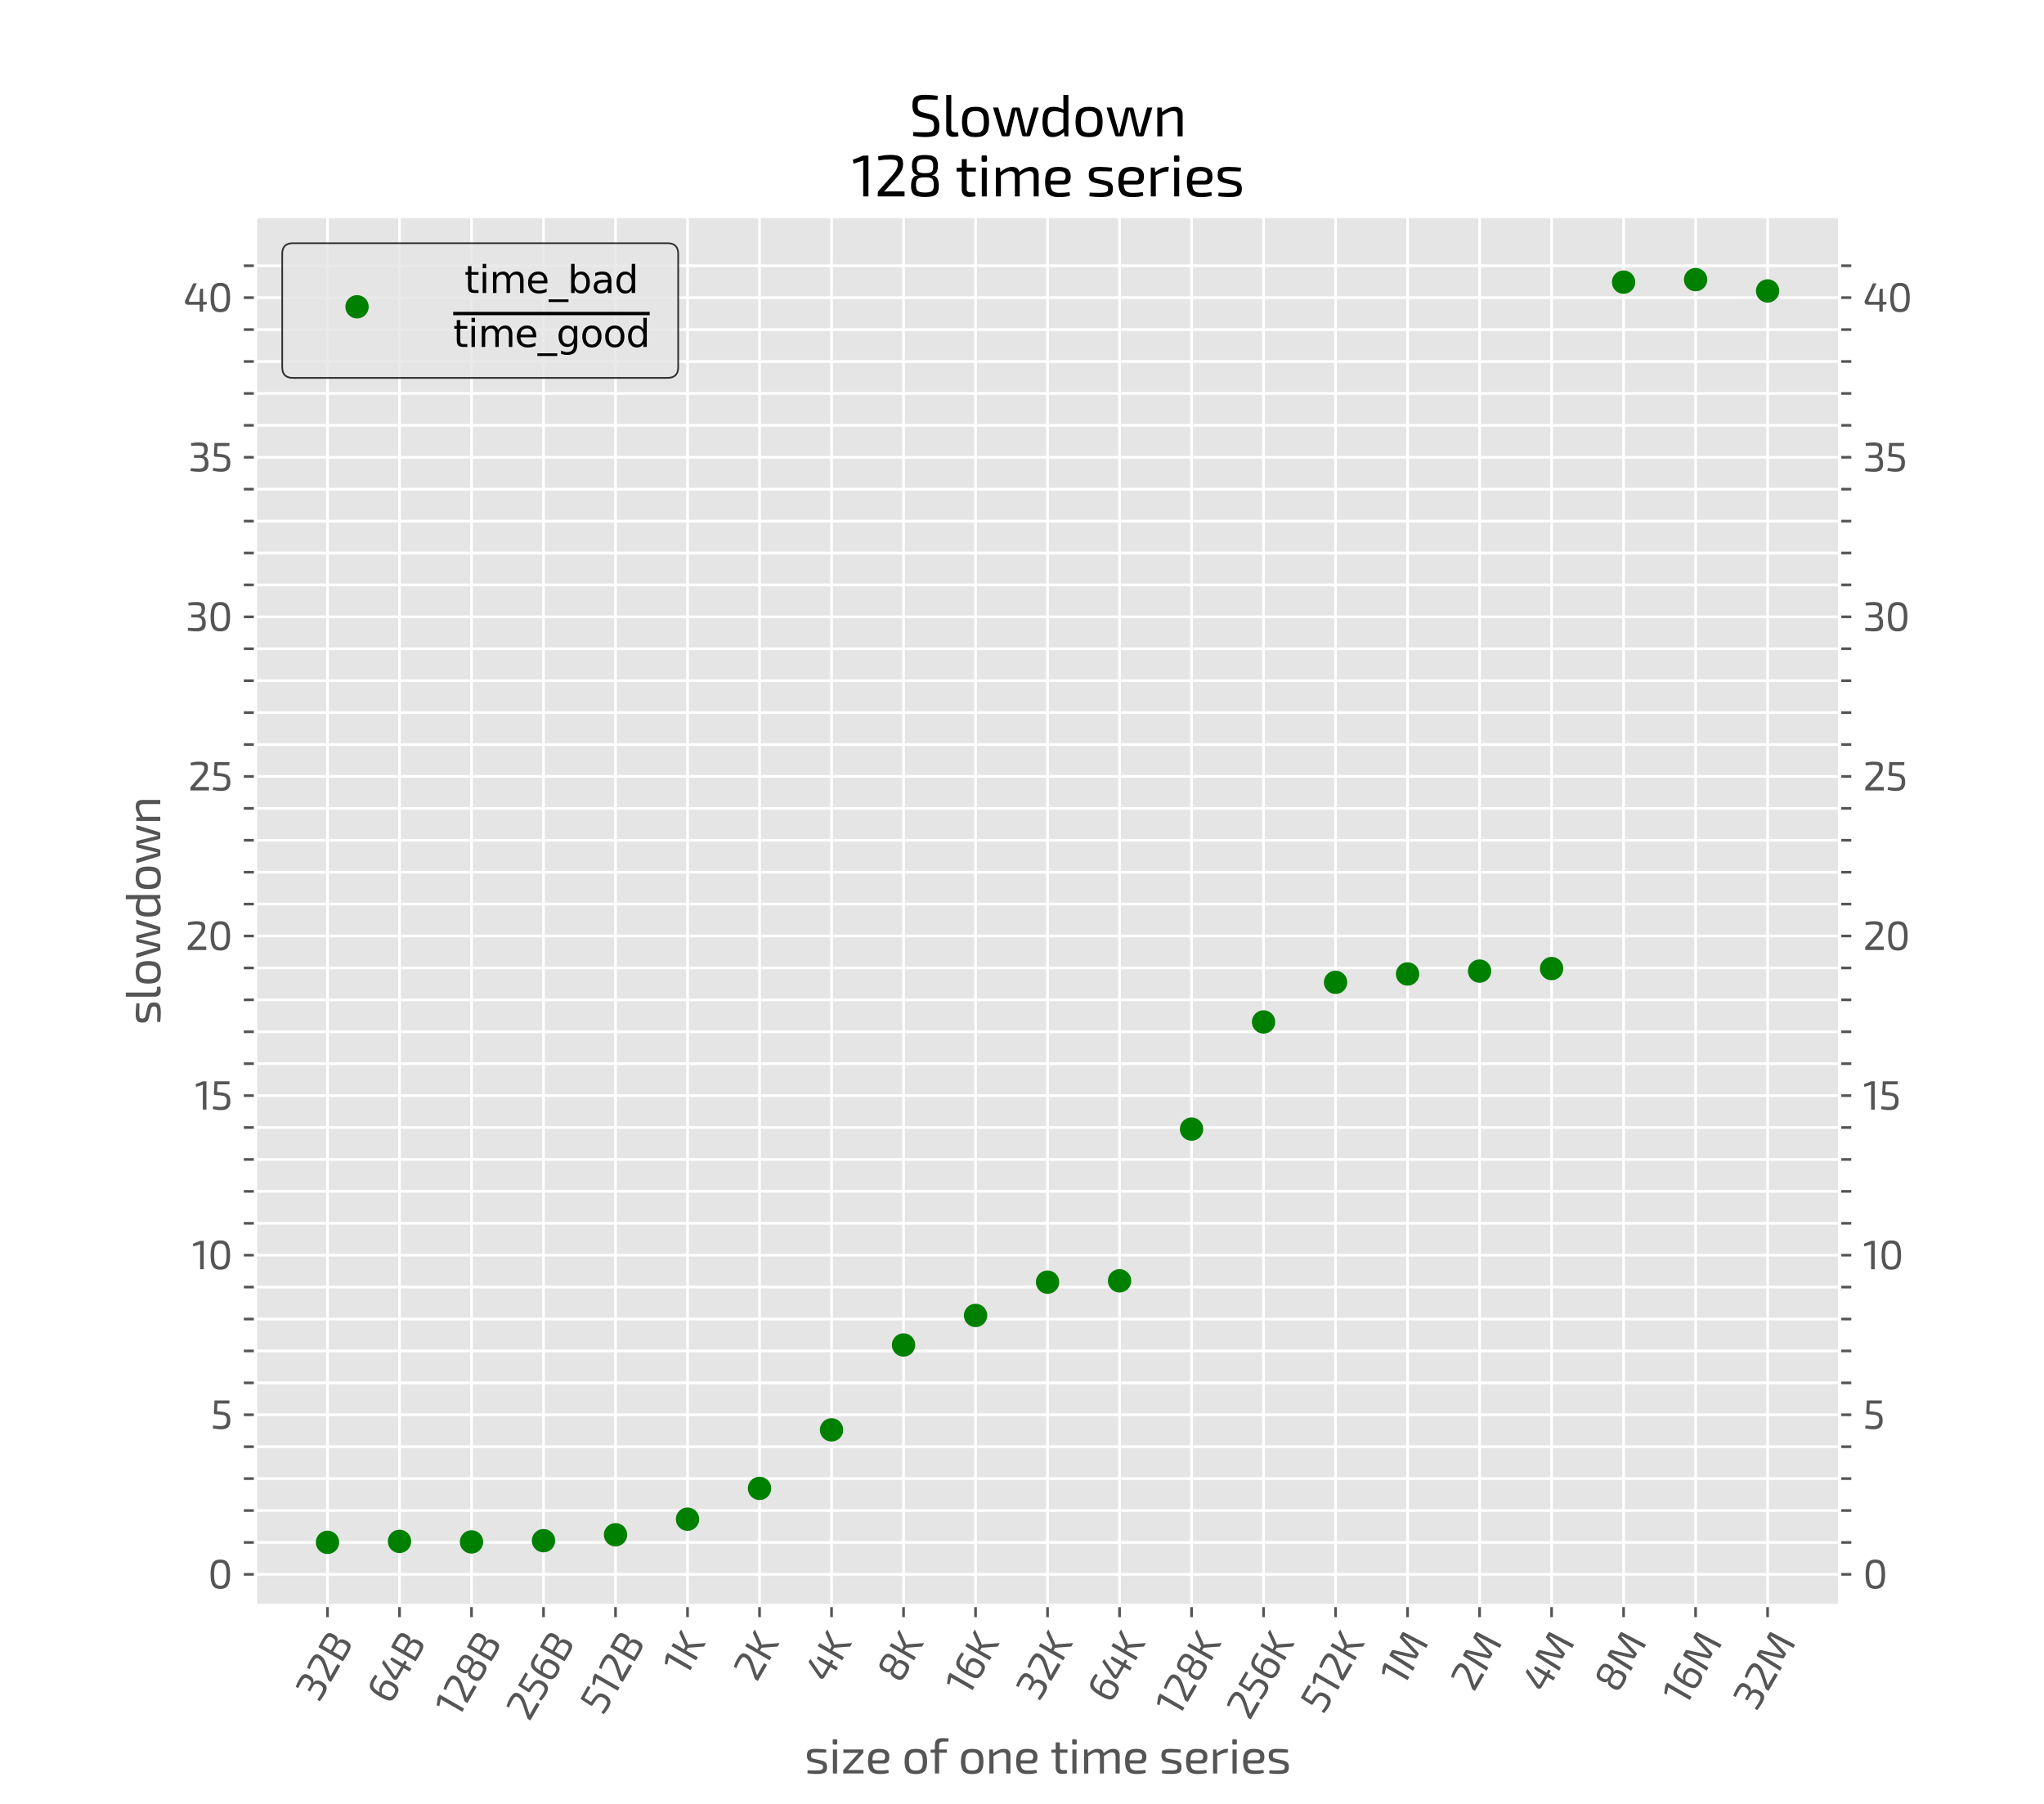 <?xml version="1.0" encoding="utf-8" standalone="no"?>
<!DOCTYPE svg PUBLIC "-//W3C//DTD SVG 1.1//EN"
  "http://www.w3.org/Graphics/SVG/1.1/DTD/svg11.dtd">
<svg xmlns:xlink="http://www.w3.org/1999/xlink" width="612pt" height="540pt" viewBox="0 0 612 540" xmlns="http://www.w3.org/2000/svg" version="1.1">
 <defs>
  <style type="text/css">*{stroke-linejoin: round; stroke-linecap: butt}</style>
 </defs>
 <g id="figure_1">
  <g id="patch_1">
   <path d="M 0 540 
L 612 540 
L 612 0 
L 0 0 
z
" style="fill: #ffffff"/>
  </g>
  <g id="axes_1">
   <g id="patch_2">
    <path d="M 76.5 480.6 
L 550.8 480.6 
L 550.8 64.8 
L 76.5 64.8 
z
" style="fill: #e5e5e5"/>
   </g>
   <g id="matplotlib.axis_1">
    <g id="xtick_1">
     <g id="line2d_1">
      <path d="M 98.059 480.6 
L 98.059 64.8 
" clip-path="url(#p4080467dc9)" style="fill: none; stroke: #ffffff; stroke-width: 0.8; stroke-linecap: square"/>
     </g>
     <g id="line2d_2">
      <defs>
       <path id="m95762916a8" d="M 0 0 
L 0 3.5 
" style="stroke: #555555; stroke-width: 0.8"/>
      </defs>
      <g>
       <use xlink:href="#m95762916a8" x="98.059" y="480.6" style="fill: #555555; stroke: #555555; stroke-width: 0.8"/>
      </g>
     </g>
     <g id="text_1">
      <!-- 32B -->
      <g style="fill: #555555" transform="translate(95.438 509.862) rotate(-60) scale(0.12 -0.12)">
       <defs>
        <path id="Exo2-Regular-33" d="M 1651 4499 
Q 2394 4499 2704 4275 
Q 3014 4051 3014 3475 
Q 3014 2490 2368 2362 
L 2368 2336 
Q 2778 2266 2950 1990 
Q 3123 1715 3136 1229 
Q 3149 544 2825 230 
Q 2502 -83 1734 -83 
Q 1139 -83 333 32 
L 371 486 
Q 1094 422 1594 422 
Q 2131 422 2355 614 
Q 2579 806 2579 1286 
Q 2579 1690 2396 1894 
Q 2214 2099 1702 2099 
L 883 2099 
L 883 2541 
L 1702 2541 
Q 2176 2547 2326 2758 
Q 2477 2970 2477 3347 
Q 2470 3750 2284 3875 
Q 2099 4000 1574 4000 
Q 1043 4000 454 3949 
L 410 4384 
Q 1062 4499 1651 4499 
z
" transform="scale(0.016)"/>
        <path id="Exo2-Regular-32" d="M 1734 4493 
Q 2432 4493 2761 4297 
Q 3091 4102 3091 3539 
Q 3091 3123 2918 2774 
Q 2746 2426 2304 1933 
L 1037 518 
Q 1338 544 1754 544 
L 3251 544 
L 3251 0 
L 352 0 
L 352 352 
Q 352 506 435 595 
L 1715 2042 
Q 2150 2509 2342 2857 
Q 2534 3206 2522 3514 
Q 2515 3814 2320 3904 
Q 2125 3994 1696 3994 
Q 1056 3994 429 3891 
L 390 4326 
Q 1101 4493 1734 4493 
z
" transform="scale(0.016)"/>
        <path id="Exo2-Regular-42" d="M 2714 2278 
Q 3194 2234 3395 1942 
Q 3597 1651 3597 1101 
Q 3597 435 3283 192 
Q 2970 -51 2189 -51 
Q 1126 -51 557 0 
L 557 4416 
Q 1062 4467 1990 4467 
Q 2816 4467 3139 4227 
Q 3462 3987 3462 3315 
Q 3462 2835 3283 2588 
Q 3104 2342 2714 2304 
L 2714 2278 
z
M 1965 3987 
L 1107 3987 
L 1107 2502 
L 2054 2502 
Q 2547 2509 2732 2662 
Q 2918 2816 2918 3251 
Q 2918 3693 2716 3840 
Q 2515 3987 1965 3987 
z
M 2099 429 
Q 2637 429 2832 582 
Q 3027 736 3027 1197 
Q 3027 1702 2819 1881 
Q 2611 2061 2061 2074 
L 1107 2074 
L 1107 435 
Q 1370 429 2099 429 
z
" transform="scale(0.016)"/>
       </defs>
       <use xlink:href="#Exo2-Regular-33"/>
       <use xlink:href="#Exo2-Regular-32" x="55.6"/>
       <use xlink:href="#Exo2-Regular-42" x="111.8"/>
      </g>
     </g>
    </g>
    <g id="xtick_2">
     <g id="line2d_3">
      <path d="M 119.618 480.6 
L 119.618 64.8 
" clip-path="url(#p4080467dc9)" style="fill: none; stroke: #ffffff; stroke-width: 0.8; stroke-linecap: square"/>
     </g>
     <g id="line2d_4">
      <g>
       <use xlink:href="#m95762916a8" x="119.618" y="480.6" style="fill: #555555; stroke: #555555; stroke-width: 0.8"/>
      </g>
     </g>
     <g id="text_2">
      <!-- 64B -->
      <g style="fill: #555555" transform="translate(116.79 510.579) rotate(-60) scale(0.12 -0.12)">
       <defs>
        <path id="Exo2-Regular-36" d="M 2099 2880 
Q 2790 2880 3049 2560 
Q 3309 2240 3309 1427 
Q 3309 1056 3257 803 
Q 3206 550 3062 339 
Q 2918 128 2633 25 
Q 2349 -77 1914 -77 
Q 1530 -77 1277 -6 
Q 1024 64 851 205 
Q 678 346 585 614 
Q 493 883 457 1228 
Q 422 1574 422 2099 
Q 422 2720 492 3145 
Q 563 3571 688 3836 
Q 813 4102 1033 4246 
Q 1254 4390 1507 4441 
Q 1760 4493 2138 4493 
Q 2669 4493 3027 4397 
L 2976 3987 
Q 2694 4013 2138 4013 
Q 1811 4013 1616 3955 
Q 1421 3898 1273 3728 
Q 1126 3558 1062 3248 
Q 998 2938 986 2419 
Q 1216 2675 1469 2777 
Q 1722 2880 2099 2880 
z
M 1920 403 
Q 2451 403 2611 640 
Q 2771 877 2771 1427 
Q 2771 1984 2601 2205 
Q 2432 2426 1952 2426 
Q 1670 2426 1459 2339 
Q 1248 2253 979 2022 
Q 979 1613 995 1373 
Q 1011 1133 1062 921 
Q 1114 710 1219 611 
Q 1325 512 1491 457 
Q 1658 403 1920 403 
z
" transform="scale(0.016)"/>
        <path id="Exo2-Regular-34" d="M 3654 1542 
L 3654 1139 
L 3085 1082 
L 3085 0 
L 2554 0 
L 2554 1082 
L 723 1082 
Q 454 1082 323 1299 
Q 192 1517 301 1766 
L 1555 4416 
L 2112 4416 
L 877 1805 
Q 826 1677 874 1609 
Q 922 1542 1037 1542 
L 2554 1542 
L 2554 2842 
L 2650 3571 
L 3085 3571 
L 3085 1542 
L 3654 1542 
z
" transform="scale(0.016)"/>
       </defs>
       <use xlink:href="#Exo2-Regular-36"/>
       <use xlink:href="#Exo2-Regular-34" x="57.2"/>
       <use xlink:href="#Exo2-Regular-42" x="118.7"/>
      </g>
     </g>
    </g>
    <g id="xtick_3">
     <g id="line2d_5">
      <path d="M 141.177 480.6 
L 141.177 64.8 
" clip-path="url(#p4080467dc9)" style="fill: none; stroke: #ffffff; stroke-width: 0.8; stroke-linecap: square"/>
     </g>
     <g id="line2d_6">
      <g>
       <use xlink:href="#m95762916a8" x="141.177" y="480.6" style="fill: #555555; stroke: #555555; stroke-width: 0.8"/>
      </g>
     </g>
     <g id="text_3">
      <!-- 128B -->
      <g style="fill: #555555" transform="translate(137.209 514.528) rotate(-60) scale(0.12 -0.12)">
       <defs>
        <path id="Exo2-Regular-31" d="M 1830 4416 
L 1830 0 
L 1267 0 
L 1267 3501 
Q 1267 3725 1299 3885 
L 218 3546 
L 141 3962 
L 1267 4416 
L 1830 4416 
z
" transform="scale(0.016)"/>
        <path id="Exo2-Regular-38" d="M 835 4211 
Q 1133 4480 1945 4480 
Q 2758 4480 3052 4214 
Q 3347 3949 3347 3315 
Q 3347 2374 2720 2304 
L 2720 2278 
Q 3117 2240 3280 1945 
Q 3443 1651 3443 1101 
Q 3443 467 3132 201 
Q 2822 -64 1946 -64 
Q 1075 -64 758 205 
Q 442 474 442 1101 
Q 442 1651 608 1945 
Q 774 2240 1171 2278 
L 1171 2304 
Q 538 2374 538 3315 
Q 538 3942 835 4211 
z
M 2662 3866 
Q 2490 4026 1952 4026 
Q 1414 4026 1235 3866 
Q 1056 3706 1056 3264 
Q 1056 2810 1232 2662 
Q 1408 2515 1958 2515 
Q 2509 2515 2672 2662 
Q 2835 2810 2835 3264 
Q 2835 3706 2662 3866 
z
M 1958 2067 
Q 1357 2061 1165 1894 
Q 973 1728 973 1216 
Q 973 762 1171 592 
Q 1370 422 1952 422 
Q 2522 422 2714 588 
Q 2906 755 2906 1216 
Q 2906 1741 2723 1904 
Q 2541 2067 1958 2067 
z
" transform="scale(0.016)"/>
       </defs>
       <use xlink:href="#Exo2-Regular-31"/>
       <use xlink:href="#Exo2-Regular-32" x="39.8"/>
       <use xlink:href="#Exo2-Regular-38" x="96"/>
       <use xlink:href="#Exo2-Regular-42" x="156.7"/>
      </g>
     </g>
    </g>
    <g id="xtick_4">
     <g id="line2d_7">
      <path d="M 162.736 480.6 
L 162.736 64.8 
" clip-path="url(#p4080467dc9)" style="fill: none; stroke: #ffffff; stroke-width: 0.8; stroke-linecap: square"/>
     </g>
     <g id="line2d_8">
      <g>
       <use xlink:href="#m95762916a8" x="162.736" y="480.6" style="fill: #555555; stroke: #555555; stroke-width: 0.8"/>
      </g>
     </g>
     <g id="text_4">
      <!-- 256B -->
      <g style="fill: #555555" transform="translate(158.46 515.598) rotate(-60) scale(0.12 -0.12)">
       <defs>
        <path id="Exo2-Regular-35" d="M 2944 4416 
L 2918 3936 
L 1062 3936 
L 998 2733 
L 1472 2694 
Q 2355 2630 2716 2329 
Q 3078 2029 3072 1325 
Q 3072 1094 3040 905 
Q 3008 717 2915 528 
Q 2822 339 2668 211 
Q 2515 83 2256 3 
Q 1997 -77 1645 -77 
Q 1030 -77 333 83 
L 397 538 
Q 1043 422 1517 422 
Q 2106 422 2307 633 
Q 2509 845 2522 1325 
Q 2528 1530 2499 1674 
Q 2470 1818 2377 1917 
Q 2285 2016 2198 2070 
Q 2112 2125 1897 2163 
Q 1683 2202 1516 2218 
Q 1350 2234 1011 2253 
L 717 2272 
Q 621 2285 560 2352 
Q 499 2419 506 2522 
L 608 4416 
L 2944 4416 
z
" transform="scale(0.016)"/>
       </defs>
       <use xlink:href="#Exo2-Regular-32"/>
       <use xlink:href="#Exo2-Regular-35" x="56.2"/>
       <use xlink:href="#Exo2-Regular-36" x="109.8"/>
       <use xlink:href="#Exo2-Regular-42" x="167"/>
      </g>
     </g>
    </g>
    <g id="xtick_5">
     <g id="line2d_9">
      <path d="M 184.295 480.6 
L 184.295 64.8 
" clip-path="url(#p4080467dc9)" style="fill: none; stroke: #ffffff; stroke-width: 0.8; stroke-linecap: square"/>
     </g>
     <g id="line2d_10">
      <g>
       <use xlink:href="#m95762916a8" x="184.295" y="480.6" style="fill: #555555; stroke: #555555; stroke-width: 0.8"/>
      </g>
     </g>
     <g id="text_5">
      <!-- 512B -->
      <g style="fill: #555555" transform="translate(180.541 513.789) rotate(-60) scale(0.12 -0.12)">
       <use xlink:href="#Exo2-Regular-35"/>
       <use xlink:href="#Exo2-Regular-31" x="53.6"/>
       <use xlink:href="#Exo2-Regular-32" x="93.4"/>
       <use xlink:href="#Exo2-Regular-42" x="149.6"/>
      </g>
     </g>
    </g>
    <g id="xtick_6">
     <g id="line2d_11">
      <path d="M 205.855 480.6 
L 205.855 64.8 
" clip-path="url(#p4080467dc9)" style="fill: none; stroke: #ffffff; stroke-width: 0.8; stroke-linecap: square"/>
     </g>
     <g id="line2d_12">
      <g>
       <use xlink:href="#m95762916a8" x="205.855" y="480.6" style="fill: #555555; stroke: #555555; stroke-width: 0.8"/>
      </g>
     </g>
     <g id="text_6">
      <!-- 1K -->
      <g style="fill: #555555" transform="translate(205.481 502.077) rotate(-60) scale(0.12 -0.12)">
       <defs>
        <path id="Exo2-Regular-4b" d="M 3027 0 
L 1619 2074 
L 1075 2074 
Q 1114 1830 1114 1606 
L 1114 0 
L 557 0 
L 557 4416 
L 1114 4416 
L 1114 3034 
Q 1114 2778 1075 2528 
L 1613 2528 
L 2957 4416 
L 3571 4416 
L 2285 2586 
Q 2208 2470 2042 2304 
L 2042 2291 
Q 2221 2118 2317 1984 
L 3661 0 
L 3027 0 
z
" transform="scale(0.016)"/>
       </defs>
       <use xlink:href="#Exo2-Regular-31"/>
       <use xlink:href="#Exo2-Regular-4b" x="39.8"/>
      </g>
     </g>
    </g>
    <g id="xtick_7">
     <g id="line2d_13">
      <path d="M 227.414 480.6 
L 227.414 64.8 
" clip-path="url(#p4080467dc9)" style="fill: none; stroke: #ffffff; stroke-width: 0.8; stroke-linecap: square"/>
     </g>
     <g id="line2d_14">
      <g>
       <use xlink:href="#m95762916a8" x="227.414" y="480.6" style="fill: #555555; stroke: #555555; stroke-width: 0.8"/>
      </g>
     </g>
     <g id="text_7">
      <!-- 2K -->
      <g style="fill: #555555" transform="translate(226.548 503.782) rotate(-60) scale(0.12 -0.12)">
       <use xlink:href="#Exo2-Regular-32"/>
       <use xlink:href="#Exo2-Regular-4b" x="56.2"/>
      </g>
     </g>
    </g>
    <g id="xtick_8">
     <g id="line2d_15">
      <path d="M 248.973 480.6 
L 248.973 64.8 
" clip-path="url(#p4080467dc9)" style="fill: none; stroke: #ffffff; stroke-width: 0.8; stroke-linecap: square"/>
     </g>
     <g id="line2d_16">
      <g>
       <use xlink:href="#m95762916a8" x="248.973" y="480.6" style="fill: #555555; stroke: #555555; stroke-width: 0.8"/>
      </g>
     </g>
     <g id="text_8">
      <!-- 4K -->
      <g style="fill: #555555" transform="translate(247.948 504.332) rotate(-60) scale(0.12 -0.12)">
       <use xlink:href="#Exo2-Regular-34"/>
       <use xlink:href="#Exo2-Regular-4b" x="61.5"/>
      </g>
     </g>
    </g>
    <g id="xtick_9">
     <g id="line2d_17">
      <path d="M 270.532 480.6 
L 270.532 64.8 
" clip-path="url(#p4080467dc9)" style="fill: none; stroke: #ffffff; stroke-width: 0.8; stroke-linecap: square"/>
     </g>
     <g id="line2d_18">
      <g>
       <use xlink:href="#m95762916a8" x="270.532" y="480.6" style="fill: #555555; stroke: #555555; stroke-width: 0.8"/>
      </g>
     </g>
     <g id="text_9">
      <!-- 8K -->
      <g style="fill: #555555" transform="translate(269.531 504.25) rotate(-60) scale(0.12 -0.12)">
       <use xlink:href="#Exo2-Regular-38"/>
       <use xlink:href="#Exo2-Regular-4b" x="60.7"/>
      </g>
     </g>
    </g>
    <g id="xtick_10">
     <g id="line2d_19">
      <path d="M 292.091 480.6 
L 292.091 64.8 
" clip-path="url(#p4080467dc9)" style="fill: none; stroke: #ffffff; stroke-width: 0.8; stroke-linecap: square"/>
     </g>
     <g id="line2d_20">
      <g>
       <use xlink:href="#m95762916a8" x="292.091" y="480.6" style="fill: #555555; stroke: #555555; stroke-width: 0.8"/>
      </g>
     </g>
     <g id="text_10">
      <!-- 16K -->
      <g style="fill: #555555" transform="translate(290.001 508.022) rotate(-60) scale(0.12 -0.12)">
       <use xlink:href="#Exo2-Regular-31"/>
       <use xlink:href="#Exo2-Regular-36" x="39.8"/>
       <use xlink:href="#Exo2-Regular-4b" x="97"/>
      </g>
     </g>
    </g>
    <g id="xtick_11">
     <g id="line2d_21">
      <path d="M 313.65 480.6 
L 313.65 64.8 
" clip-path="url(#p4080467dc9)" style="fill: none; stroke: #ffffff; stroke-width: 0.8; stroke-linecap: square"/>
     </g>
     <g id="line2d_22">
      <g>
       <use xlink:href="#m95762916a8" x="313.65" y="480.6" style="fill: #555555; stroke: #555555; stroke-width: 0.8"/>
      </g>
     </g>
     <g id="text_11">
      <!-- 32K -->
      <g style="fill: #555555" transform="translate(311.116 509.559) rotate(-60) scale(0.12 -0.12)">
       <use xlink:href="#Exo2-Regular-33"/>
       <use xlink:href="#Exo2-Regular-32" x="55.6"/>
       <use xlink:href="#Exo2-Regular-4b" x="111.8"/>
      </g>
     </g>
    </g>
    <g id="xtick_12">
     <g id="line2d_23">
      <path d="M 335.209 480.6 
L 335.209 64.8 
" clip-path="url(#p4080467dc9)" style="fill: none; stroke: #ffffff; stroke-width: 0.8; stroke-linecap: square"/>
     </g>
     <g id="line2d_24">
      <g>
       <use xlink:href="#m95762916a8" x="335.209" y="480.6" style="fill: #555555; stroke: #555555; stroke-width: 0.8"/>
      </g>
     </g>
     <g id="text_12">
      <!-- 64K -->
      <g style="fill: #555555" transform="translate(332.468 510.277) rotate(-60) scale(0.12 -0.12)">
       <use xlink:href="#Exo2-Regular-36"/>
       <use xlink:href="#Exo2-Regular-34" x="57.2"/>
       <use xlink:href="#Exo2-Regular-4b" x="118.7"/>
      </g>
     </g>
    </g>
    <g id="xtick_13">
     <g id="line2d_25">
      <path d="M 356.768 480.6 
L 356.768 64.8 
" clip-path="url(#p4080467dc9)" style="fill: none; stroke: #ffffff; stroke-width: 0.8; stroke-linecap: square"/>
     </g>
     <g id="line2d_26">
      <g>
       <use xlink:href="#m95762916a8" x="356.768" y="480.6" style="fill: #555555; stroke: #555555; stroke-width: 0.8"/>
      </g>
     </g>
     <g id="text_13">
      <!-- 128K -->
      <g style="fill: #555555" transform="translate(352.887 514.226) rotate(-60) scale(0.12 -0.12)">
       <use xlink:href="#Exo2-Regular-31"/>
       <use xlink:href="#Exo2-Regular-32" x="39.8"/>
       <use xlink:href="#Exo2-Regular-38" x="96"/>
       <use xlink:href="#Exo2-Regular-4b" x="156.7"/>
      </g>
     </g>
    </g>
    <g id="xtick_14">
     <g id="line2d_27">
      <path d="M 378.327 480.6 
L 378.327 64.8 
" clip-path="url(#p4080467dc9)" style="fill: none; stroke: #ffffff; stroke-width: 0.8; stroke-linecap: square"/>
     </g>
     <g id="line2d_28">
      <g>
       <use xlink:href="#m95762916a8" x="378.327" y="480.6" style="fill: #555555; stroke: #555555; stroke-width: 0.8"/>
      </g>
     </g>
     <g id="text_14">
      <!-- 256K -->
      <g style="fill: #555555" transform="translate(374.138 515.296) rotate(-60) scale(0.12 -0.12)">
       <use xlink:href="#Exo2-Regular-32"/>
       <use xlink:href="#Exo2-Regular-35" x="56.2"/>
       <use xlink:href="#Exo2-Regular-36" x="109.8"/>
       <use xlink:href="#Exo2-Regular-4b" x="167"/>
      </g>
     </g>
    </g>
    <g id="xtick_15">
     <g id="line2d_29">
      <path d="M 399.886 480.6 
L 399.886 64.8 
" clip-path="url(#p4080467dc9)" style="fill: none; stroke: #ffffff; stroke-width: 0.8; stroke-linecap: square"/>
     </g>
     <g id="line2d_30">
      <g>
       <use xlink:href="#m95762916a8" x="399.886" y="480.6" style="fill: #555555; stroke: #555555; stroke-width: 0.8"/>
      </g>
     </g>
     <g id="text_15">
      <!-- 512K -->
      <g style="fill: #555555" transform="translate(396.219 513.487) rotate(-60) scale(0.12 -0.12)">
       <use xlink:href="#Exo2-Regular-35"/>
       <use xlink:href="#Exo2-Regular-31" x="53.6"/>
       <use xlink:href="#Exo2-Regular-32" x="93.4"/>
       <use xlink:href="#Exo2-Regular-4b" x="149.6"/>
      </g>
     </g>
    </g>
    <g id="xtick_16">
     <g id="line2d_31">
      <path d="M 421.445 480.6 
L 421.445 64.8 
" clip-path="url(#p4080467dc9)" style="fill: none; stroke: #ffffff; stroke-width: 0.8; stroke-linecap: square"/>
     </g>
     <g id="line2d_32">
      <g>
       <use xlink:href="#m95762916a8" x="421.445" y="480.6" style="fill: #555555; stroke: #555555; stroke-width: 0.8"/>
      </g>
     </g>
     <g id="text_16">
      <!-- 1M -->
      <g style="fill: #555555" transform="translate(420.214 505.05) rotate(-60) scale(0.12 -0.12)">
       <defs>
        <path id="Exo2-Regular-4d" d="M 4730 4416 
Q 4960 4416 4960 4179 
L 5146 0 
L 4582 0 
L 4422 3949 
L 4288 3949 
L 3302 691 
Q 3251 499 3059 499 
L 2554 499 
Q 2355 499 2298 691 
L 1312 3949 
L 1184 3949 
L 1030 0 
L 467 0 
L 640 4179 
Q 653 4416 877 4416 
L 1517 4416 
Q 1696 4416 1754 4224 
L 2579 1530 
Q 2618 1414 2678 1187 
Q 2739 960 2746 934 
L 2861 934 
Q 2880 1005 2934 1213 
Q 2989 1421 3027 1542 
L 3853 4224 
Q 3904 4416 4096 4416 
L 4730 4416 
z
" transform="scale(0.016)"/>
       </defs>
       <use xlink:href="#Exo2-Regular-31"/>
       <use xlink:href="#Exo2-Regular-4d" x="39.8"/>
      </g>
     </g>
    </g>
    <g id="xtick_17">
     <g id="line2d_33">
      <path d="M 443.005 480.6 
L 443.005 64.8 
" clip-path="url(#p4080467dc9)" style="fill: none; stroke: #ffffff; stroke-width: 0.8; stroke-linecap: square"/>
     </g>
     <g id="line2d_34">
      <g>
       <use xlink:href="#m95762916a8" x="443.005" y="480.6" style="fill: #555555; stroke: #555555; stroke-width: 0.8"/>
      </g>
     </g>
     <g id="text_17">
      <!-- 2M -->
      <g style="fill: #555555" transform="translate(441.281 506.755) rotate(-60) scale(0.12 -0.12)">
       <use xlink:href="#Exo2-Regular-32"/>
       <use xlink:href="#Exo2-Regular-4d" x="56.2"/>
      </g>
     </g>
    </g>
    <g id="xtick_18">
     <g id="line2d_35">
      <path d="M 464.564 480.6 
L 464.564 64.8 
" clip-path="url(#p4080467dc9)" style="fill: none; stroke: #ffffff; stroke-width: 0.8; stroke-linecap: square"/>
     </g>
     <g id="line2d_36">
      <g>
       <use xlink:href="#m95762916a8" x="464.564" y="480.6" style="fill: #555555; stroke: #555555; stroke-width: 0.8"/>
      </g>
     </g>
     <g id="text_18">
      <!-- 4M -->
      <g style="fill: #555555" transform="translate(462.681 507.306) rotate(-60) scale(0.12 -0.12)">
       <use xlink:href="#Exo2-Regular-34"/>
       <use xlink:href="#Exo2-Regular-4d" x="61.5"/>
      </g>
     </g>
    </g>
    <g id="xtick_19">
     <g id="line2d_37">
      <path d="M 486.123 480.6 
L 486.123 64.8 
" clip-path="url(#p4080467dc9)" style="fill: none; stroke: #ffffff; stroke-width: 0.8; stroke-linecap: square"/>
     </g>
     <g id="line2d_38">
      <g>
       <use xlink:href="#m95762916a8" x="486.123" y="480.6" style="fill: #555555; stroke: #555555; stroke-width: 0.8"/>
      </g>
     </g>
     <g id="text_19">
      <!-- 8M -->
      <g style="fill: #555555" transform="translate(484.264 507.223) rotate(-60) scale(0.12 -0.12)">
       <use xlink:href="#Exo2-Regular-38"/>
       <use xlink:href="#Exo2-Regular-4d" x="60.7"/>
      </g>
     </g>
    </g>
    <g id="xtick_20">
     <g id="line2d_39">
      <path d="M 507.682 480.6 
L 507.682 64.8 
" clip-path="url(#p4080467dc9)" style="fill: none; stroke: #ffffff; stroke-width: 0.8; stroke-linecap: square"/>
     </g>
     <g id="line2d_40">
      <g>
       <use xlink:href="#m95762916a8" x="507.682" y="480.6" style="fill: #555555; stroke: #555555; stroke-width: 0.8"/>
      </g>
     </g>
     <g id="text_20">
      <!-- 16M -->
      <g style="fill: #555555" transform="translate(504.734 510.995) rotate(-60) scale(0.12 -0.12)">
       <use xlink:href="#Exo2-Regular-31"/>
       <use xlink:href="#Exo2-Regular-36" x="39.8"/>
       <use xlink:href="#Exo2-Regular-4d" x="97"/>
      </g>
     </g>
    </g>
    <g id="xtick_21">
     <g id="line2d_41">
      <path d="M 529.241 480.6 
L 529.241 64.8 
" clip-path="url(#p4080467dc9)" style="fill: none; stroke: #ffffff; stroke-width: 0.8; stroke-linecap: square"/>
     </g>
     <g id="line2d_42">
      <g>
       <use xlink:href="#m95762916a8" x="529.241" y="480.6" style="fill: #555555; stroke: #555555; stroke-width: 0.8"/>
      </g>
     </g>
     <g id="text_21">
      <!-- 32M -->
      <g style="fill: #555555" transform="translate(525.849 512.533) rotate(-60) scale(0.12 -0.12)">
       <use xlink:href="#Exo2-Regular-33"/>
       <use xlink:href="#Exo2-Regular-32" x="55.6"/>
       <use xlink:href="#Exo2-Regular-4d" x="111.8"/>
      </g>
     </g>
    </g>
    <g id="text_22">
     <!-- size of one time series -->
     <g style="fill: #555555" transform="translate(240.861 530.884) scale(0.144 -0.144)">
      <defs>
       <path id="Exo2-Regular-73" d="M 1536 3194 
Q 2285 3181 2848 3098 
L 2803 2701 
Q 1824 2733 1619 2733 
Q 1146 2739 998 2675 
Q 851 2611 851 2336 
Q 851 2112 950 2029 
Q 1050 1946 1306 1888 
L 2214 1683 
Q 2598 1587 2768 1398 
Q 2938 1210 2938 826 
Q 2938 282 2637 106 
Q 2336 -70 1606 -70 
Q 954 -70 384 19 
L 422 416 
Q 966 384 1498 390 
Q 2042 390 2227 473 
Q 2413 557 2413 826 
Q 2413 1037 2301 1117 
Q 2189 1197 1920 1261 
L 1024 1466 
Q 640 1555 480 1753 
Q 320 1952 320 2336 
Q 320 2854 592 3030 
Q 864 3206 1536 3194 
z
" transform="scale(0.016)"/>
       <path id="Exo2-Regular-69" d="M 922 4442 
Q 1088 4442 1088 4275 
L 1088 3910 
Q 1088 3744 922 3744 
L 666 3744 
Q 499 3744 499 3910 
L 499 4275 
Q 499 4442 666 4442 
L 922 4442 
z
M 1062 3117 
L 1062 0 
L 525 0 
L 525 3117 
L 1062 3117 
z
" transform="scale(0.016)"/>
       <path id="Exo2-Regular-7a" d="M 928 442 
L 2950 442 
L 2950 0 
L 314 0 
L 314 442 
L 2317 2669 
L 333 2669 
L 333 3117 
L 2931 3117 
L 2931 2669 
L 928 442 
z
" transform="scale(0.016)"/>
       <path id="Exo2-Regular-65" d="M 1907 384 
Q 2438 384 2989 461 
L 3046 96 
Q 2630 -77 1837 -77 
Q 1030 -77 688 297 
Q 346 672 346 1568 
Q 346 2470 678 2832 
Q 1011 3194 1779 3194 
Q 2477 3194 2797 2941 
Q 3117 2688 3117 2176 
Q 3130 1293 2374 1293 
L 928 1293 
Q 966 755 1184 569 
Q 1402 384 1907 384 
z
M 1805 2733 
Q 1318 2733 1123 2515 
Q 928 2298 915 1715 
L 2234 1715 
Q 2573 1715 2573 2176 
Q 2566 2477 2393 2605 
Q 2221 2733 1805 2733 
z
" transform="scale(0.016)"/>
       <path id="Exo2-Regular-20" transform="scale(0.016)"/>
       <path id="Exo2-Regular-6f" d="M 1818 3194 
Q 2624 3194 2953 2822 
Q 3283 2451 3283 1555 
Q 3283 659 2953 288 
Q 2624 -83 1818 -83 
Q 1018 -83 685 288 
Q 352 659 352 1555 
Q 352 2451 685 2822 
Q 1018 3194 1818 3194 
z
M 2525 2483 
Q 2330 2733 1818 2733 
Q 1306 2733 1114 2483 
Q 922 2234 922 1555 
Q 922 877 1114 627 
Q 1306 378 1818 378 
Q 2330 378 2525 627 
Q 2720 877 2720 1555 
Q 2720 2234 2525 2483 
z
" transform="scale(0.016)"/>
       <path id="Exo2-Regular-66" d="M 1843 4141 
Q 1536 4141 1411 4022 
Q 1286 3904 1286 3616 
L 1286 3117 
L 2285 3117 
L 2285 2688 
L 1286 2688 
L 1286 0 
L 742 0 
L 742 2688 
L 179 2688 
L 179 3085 
L 742 3117 
L 742 3674 
Q 742 4128 953 4358 
Q 1165 4589 1651 4589 
Q 2189 4589 2528 4544 
L 2483 4141 
L 1843 4141 
z
" transform="scale(0.016)"/>
       <path id="Exo2-Regular-6e" d="M 2394 3194 
Q 3238 3194 3238 2336 
L 3238 0 
L 2694 0 
L 2694 2182 
Q 2694 2490 2592 2611 
Q 2490 2733 2246 2733 
Q 1990 2733 1734 2621 
Q 1478 2509 1043 2246 
L 1043 0 
L 499 0 
L 499 3117 
L 960 3117 
L 998 2624 
Q 1741 3194 2394 3194 
z
" transform="scale(0.016)"/>
       <path id="Exo2-Regular-74" d="M 2272 2688 
L 1280 2688 
L 1280 858 
Q 1280 634 1376 538 
Q 1472 442 1702 442 
L 2176 442 
L 2240 26 
Q 1946 -58 1536 -58 
Q 1146 -58 941 160 
Q 736 378 736 787 
L 736 2688 
L 173 2688 
L 173 3085 
L 736 3117 
L 736 4038 
L 1280 4038 
L 1280 3117 
L 2272 3117 
L 2272 2688 
z
" transform="scale(0.016)"/>
       <path id="Exo2-Regular-6d" d="M 4294 3194 
Q 4698 3194 4912 2976 
Q 5126 2758 5126 2336 
L 5126 0 
L 4589 0 
L 4589 2182 
Q 4582 2470 4470 2601 
Q 4358 2733 4102 2733 
Q 3878 2733 3670 2630 
Q 3462 2528 3078 2253 
L 3078 0 
L 2554 0 
L 2554 2182 
Q 2554 2477 2435 2605 
Q 2317 2733 2067 2733 
Q 1843 2733 1635 2630 
Q 1427 2528 1043 2253 
L 1043 0 
L 499 0 
L 499 3117 
L 947 3117 
L 979 2624 
Q 1638 3194 2253 3194 
Q 2906 3194 3040 2637 
Q 3686 3194 4294 3194 
z
" transform="scale(0.016)"/>
       <path id="Exo2-Regular-72" d="M 2310 3194 
L 2451 3194 
L 2387 2682 
L 2208 2682 
Q 1965 2682 1715 2589 
Q 1466 2496 1043 2285 
L 1043 0 
L 499 0 
L 499 3117 
L 922 3117 
L 979 2624 
Q 1690 3194 2310 3194 
z
" transform="scale(0.016)"/>
      </defs>
      <use xlink:href="#Exo2-Regular-73"/>
      <use xlink:href="#Exo2-Regular-69" x="50.8"/>
      <use xlink:href="#Exo2-Regular-7a" x="75.6"/>
      <use xlink:href="#Exo2-Regular-65" x="126.6"/>
      <use xlink:href="#Exo2-Regular-20" x="180.3"/>
      <use xlink:href="#Exo2-Regular-6f" x="202.6"/>
      <use xlink:href="#Exo2-Regular-66" x="259.4"/>
      <use xlink:href="#Exo2-Regular-20" x="297.4"/>
      <use xlink:href="#Exo2-Regular-6f" x="319.7"/>
      <use xlink:href="#Exo2-Regular-6e" x="376.5"/>
      <use xlink:href="#Exo2-Regular-65" x="434.6"/>
      <use xlink:href="#Exo2-Regular-20" x="488.3"/>
      <use xlink:href="#Exo2-Regular-74" x="510.6"/>
      <use xlink:href="#Exo2-Regular-69" x="548.7"/>
      <use xlink:href="#Exo2-Regular-6d" x="573.5"/>
      <use xlink:href="#Exo2-Regular-65" x="661.1"/>
      <use xlink:href="#Exo2-Regular-20" x="714.8"/>
      <use xlink:href="#Exo2-Regular-73" x="737.1"/>
      <use xlink:href="#Exo2-Regular-65" x="787.9"/>
      <use xlink:href="#Exo2-Regular-72" x="841.6"/>
      <use xlink:href="#Exo2-Regular-69" x="881.7"/>
      <use xlink:href="#Exo2-Regular-65" x="906.5"/>
      <use xlink:href="#Exo2-Regular-73" x="960.2"/>
     </g>
    </g>
   </g>
   <g id="matplotlib.axis_2">
    <g id="ytick_1">
     <g id="line2d_43">
      <path d="M 76.5 471.287 
L 550.8 471.287 
" clip-path="url(#p4080467dc9)" style="fill: none; stroke: #ffffff; stroke-width: 0.8; stroke-linecap: square"/>
     </g>
     <g id="line2d_44">
      <defs>
       <path id="ma6eb2694c4" d="M 0 0 
L -3.5 0 
" style="stroke: #555555; stroke-width: 0.8"/>
      </defs>
      <g>
       <use xlink:href="#ma6eb2694c4" x="76.5" y="471.287" style="fill: #555555; stroke: #555555; stroke-width: 0.8"/>
      </g>
     </g>
     <g id="line2d_45">
      <defs>
       <path id="mbe004e86c1" d="M 0 0 
L 3.5 0 
" style="stroke: #555555; stroke-width: 0.8"/>
      </defs>
      <g>
       <use xlink:href="#mbe004e86c1" x="550.8" y="471.287" style="fill: #555555; stroke: #555555; stroke-width: 0.8"/>
      </g>
     </g>
     <g id="text_23">
      <!-- 0 -->
      <g style="fill: #555555" transform="translate(62.264 475.487) scale(0.12 -0.12)">
       <defs>
        <path id="Exo2-Regular-30" d="M 749 3968 
Q 1088 4499 1926 4499 
Q 2765 4499 3107 3968 
Q 3450 3437 3450 2208 
Q 3450 979 3107 448 
Q 2765 -83 1926 -83 
Q 1088 -83 749 448 
Q 410 979 410 2208 
Q 410 3437 749 3968 
z
M 2684 3603 
Q 2470 4006 1926 4006 
Q 1382 4006 1171 3603 
Q 960 3200 960 2208 
Q 960 1216 1171 813 
Q 1382 410 1926 410 
Q 2470 410 2684 813 
Q 2899 1216 2899 2208 
Q 2899 3200 2684 3603 
z
" transform="scale(0.016)"/>
       </defs>
       <use xlink:href="#Exo2-Regular-30"/>
      </g>
     </g>
     <g id="text_24">
      <!-- 0 -->
      <g style="fill: #555555" transform="translate(557.8 475.487) scale(0.12 -0.12)">
       <use xlink:href="#Exo2-Regular-30"/>
      </g>
     </g>
    </g>
    <g id="ytick_2">
     <g id="line2d_46">
      <path d="M 76.5 461.733 
L 550.8 461.733 
" clip-path="url(#p4080467dc9)" style="fill: none; stroke: #ffffff; stroke-width: 0.8; stroke-linecap: square"/>
     </g>
     <g id="line2d_47">
      <g>
       <use xlink:href="#ma6eb2694c4" x="76.5" y="461.733" style="fill: #555555; stroke: #555555; stroke-width: 0.8"/>
      </g>
     </g>
     <g id="line2d_48">
      <g>
       <use xlink:href="#mbe004e86c1" x="550.8" y="461.733" style="fill: #555555; stroke: #555555; stroke-width: 0.8"/>
      </g>
     </g>
    </g>
    <g id="ytick_3">
     <g id="line2d_49">
      <path d="M 76.5 452.178 
L 550.8 452.178 
" clip-path="url(#p4080467dc9)" style="fill: none; stroke: #ffffff; stroke-width: 0.8; stroke-linecap: square"/>
     </g>
     <g id="line2d_50">
      <g>
       <use xlink:href="#ma6eb2694c4" x="76.5" y="452.178" style="fill: #555555; stroke: #555555; stroke-width: 0.8"/>
      </g>
     </g>
     <g id="line2d_51">
      <g>
       <use xlink:href="#mbe004e86c1" x="550.8" y="452.178" style="fill: #555555; stroke: #555555; stroke-width: 0.8"/>
      </g>
     </g>
    </g>
    <g id="ytick_4">
     <g id="line2d_52">
      <path d="M 76.5 442.624 
L 550.8 442.624 
" clip-path="url(#p4080467dc9)" style="fill: none; stroke: #ffffff; stroke-width: 0.8; stroke-linecap: square"/>
     </g>
     <g id="line2d_53">
      <g>
       <use xlink:href="#ma6eb2694c4" x="76.5" y="442.624" style="fill: #555555; stroke: #555555; stroke-width: 0.8"/>
      </g>
     </g>
     <g id="line2d_54">
      <g>
       <use xlink:href="#mbe004e86c1" x="550.8" y="442.624" style="fill: #555555; stroke: #555555; stroke-width: 0.8"/>
      </g>
     </g>
    </g>
    <g id="ytick_5">
     <g id="line2d_55">
      <path d="M 76.5 433.069 
L 550.8 433.069 
" clip-path="url(#p4080467dc9)" style="fill: none; stroke: #ffffff; stroke-width: 0.8; stroke-linecap: square"/>
     </g>
     <g id="line2d_56">
      <g>
       <use xlink:href="#ma6eb2694c4" x="76.5" y="433.069" style="fill: #555555; stroke: #555555; stroke-width: 0.8"/>
      </g>
     </g>
     <g id="line2d_57">
      <g>
       <use xlink:href="#mbe004e86c1" x="550.8" y="433.069" style="fill: #555555; stroke: #555555; stroke-width: 0.8"/>
      </g>
     </g>
    </g>
    <g id="ytick_6">
     <g id="line2d_58">
      <path d="M 76.5 423.515 
L 550.8 423.515 
" clip-path="url(#p4080467dc9)" style="fill: none; stroke: #ffffff; stroke-width: 0.8; stroke-linecap: square"/>
     </g>
     <g id="line2d_59">
      <g>
       <use xlink:href="#ma6eb2694c4" x="76.5" y="423.515" style="fill: #555555; stroke: #555555; stroke-width: 0.8"/>
      </g>
     </g>
     <g id="line2d_60">
      <g>
       <use xlink:href="#mbe004e86c1" x="550.8" y="423.515" style="fill: #555555; stroke: #555555; stroke-width: 0.8"/>
      </g>
     </g>
     <g id="text_25">
      <!-- 5 -->
      <g style="fill: #555555" transform="translate(63.069 427.715) scale(0.12 -0.12)">
       <use xlink:href="#Exo2-Regular-35"/>
      </g>
     </g>
     <g id="text_26">
      <!-- 5 -->
      <g style="fill: #555555" transform="translate(557.8 427.715) scale(0.12 -0.12)">
       <use xlink:href="#Exo2-Regular-35"/>
      </g>
     </g>
    </g>
    <g id="ytick_7">
     <g id="line2d_61">
      <path d="M 76.5 413.96 
L 550.8 413.96 
" clip-path="url(#p4080467dc9)" style="fill: none; stroke: #ffffff; stroke-width: 0.8; stroke-linecap: square"/>
     </g>
     <g id="line2d_62">
      <g>
       <use xlink:href="#ma6eb2694c4" x="76.5" y="413.96" style="fill: #555555; stroke: #555555; stroke-width: 0.8"/>
      </g>
     </g>
     <g id="line2d_63">
      <g>
       <use xlink:href="#mbe004e86c1" x="550.8" y="413.96" style="fill: #555555; stroke: #555555; stroke-width: 0.8"/>
      </g>
     </g>
    </g>
    <g id="ytick_8">
     <g id="line2d_64">
      <path d="M 76.5 404.406 
L 550.8 404.406 
" clip-path="url(#p4080467dc9)" style="fill: none; stroke: #ffffff; stroke-width: 0.8; stroke-linecap: square"/>
     </g>
     <g id="line2d_65">
      <g>
       <use xlink:href="#ma6eb2694c4" x="76.5" y="404.406" style="fill: #555555; stroke: #555555; stroke-width: 0.8"/>
      </g>
     </g>
     <g id="line2d_66">
      <g>
       <use xlink:href="#mbe004e86c1" x="550.8" y="404.406" style="fill: #555555; stroke: #555555; stroke-width: 0.8"/>
      </g>
     </g>
    </g>
    <g id="ytick_9">
     <g id="line2d_67">
      <path d="M 76.5 394.851 
L 550.8 394.851 
" clip-path="url(#p4080467dc9)" style="fill: none; stroke: #ffffff; stroke-width: 0.8; stroke-linecap: square"/>
     </g>
     <g id="line2d_68">
      <g>
       <use xlink:href="#ma6eb2694c4" x="76.5" y="394.851" style="fill: #555555; stroke: #555555; stroke-width: 0.8"/>
      </g>
     </g>
     <g id="line2d_69">
      <g>
       <use xlink:href="#mbe004e86c1" x="550.8" y="394.851" style="fill: #555555; stroke: #555555; stroke-width: 0.8"/>
      </g>
     </g>
    </g>
    <g id="ytick_10">
     <g id="line2d_70">
      <path d="M 76.5 385.297 
L 550.8 385.297 
" clip-path="url(#p4080467dc9)" style="fill: none; stroke: #ffffff; stroke-width: 0.8; stroke-linecap: square"/>
     </g>
     <g id="line2d_71">
      <g>
       <use xlink:href="#ma6eb2694c4" x="76.5" y="385.297" style="fill: #555555; stroke: #555555; stroke-width: 0.8"/>
      </g>
     </g>
     <g id="line2d_72">
      <g>
       <use xlink:href="#mbe004e86c1" x="550.8" y="385.297" style="fill: #555555; stroke: #555555; stroke-width: 0.8"/>
      </g>
     </g>
    </g>
    <g id="ytick_11">
     <g id="line2d_73">
      <path d="M 76.5 375.742 
L 550.8 375.742 
" clip-path="url(#p4080467dc9)" style="fill: none; stroke: #ffffff; stroke-width: 0.8; stroke-linecap: square"/>
     </g>
     <g id="line2d_74">
      <g>
       <use xlink:href="#ma6eb2694c4" x="76.5" y="375.742" style="fill: #555555; stroke: #555555; stroke-width: 0.8"/>
      </g>
     </g>
     <g id="line2d_75">
      <g>
       <use xlink:href="#mbe004e86c1" x="550.8" y="375.742" style="fill: #555555; stroke: #555555; stroke-width: 0.8"/>
      </g>
     </g>
     <g id="text_27">
      <!-- 10 -->
      <g style="fill: #555555" transform="translate(57.489 379.942) scale(0.12 -0.12)">
       <use xlink:href="#Exo2-Regular-31"/>
       <use xlink:href="#Exo2-Regular-30" x="39.8"/>
      </g>
     </g>
     <g id="text_28">
      <!-- 10 -->
      <g style="fill: #555555" transform="translate(557.8 379.942) scale(0.12 -0.12)">
       <use xlink:href="#Exo2-Regular-31"/>
       <use xlink:href="#Exo2-Regular-30" x="39.8"/>
      </g>
     </g>
    </g>
    <g id="ytick_12">
     <g id="line2d_76">
      <path d="M 76.5 366.188 
L 550.8 366.188 
" clip-path="url(#p4080467dc9)" style="fill: none; stroke: #ffffff; stroke-width: 0.8; stroke-linecap: square"/>
     </g>
     <g id="line2d_77">
      <g>
       <use xlink:href="#ma6eb2694c4" x="76.5" y="366.188" style="fill: #555555; stroke: #555555; stroke-width: 0.8"/>
      </g>
     </g>
     <g id="line2d_78">
      <g>
       <use xlink:href="#mbe004e86c1" x="550.8" y="366.188" style="fill: #555555; stroke: #555555; stroke-width: 0.8"/>
      </g>
     </g>
    </g>
    <g id="ytick_13">
     <g id="line2d_79">
      <path d="M 76.5 356.633 
L 550.8 356.633 
" clip-path="url(#p4080467dc9)" style="fill: none; stroke: #ffffff; stroke-width: 0.8; stroke-linecap: square"/>
     </g>
     <g id="line2d_80">
      <g>
       <use xlink:href="#ma6eb2694c4" x="76.5" y="356.633" style="fill: #555555; stroke: #555555; stroke-width: 0.8"/>
      </g>
     </g>
     <g id="line2d_81">
      <g>
       <use xlink:href="#mbe004e86c1" x="550.8" y="356.633" style="fill: #555555; stroke: #555555; stroke-width: 0.8"/>
      </g>
     </g>
    </g>
    <g id="ytick_14">
     <g id="line2d_82">
      <path d="M 76.5 347.078 
L 550.8 347.078 
" clip-path="url(#p4080467dc9)" style="fill: none; stroke: #ffffff; stroke-width: 0.8; stroke-linecap: square"/>
     </g>
     <g id="line2d_83">
      <g>
       <use xlink:href="#ma6eb2694c4" x="76.5" y="347.078" style="fill: #555555; stroke: #555555; stroke-width: 0.8"/>
      </g>
     </g>
     <g id="line2d_84">
      <g>
       <use xlink:href="#mbe004e86c1" x="550.8" y="347.078" style="fill: #555555; stroke: #555555; stroke-width: 0.8"/>
      </g>
     </g>
    </g>
    <g id="ytick_15">
     <g id="line2d_85">
      <path d="M 76.5 337.524 
L 550.8 337.524 
" clip-path="url(#p4080467dc9)" style="fill: none; stroke: #ffffff; stroke-width: 0.8; stroke-linecap: square"/>
     </g>
     <g id="line2d_86">
      <g>
       <use xlink:href="#ma6eb2694c4" x="76.5" y="337.524" style="fill: #555555; stroke: #555555; stroke-width: 0.8"/>
      </g>
     </g>
     <g id="line2d_87">
      <g>
       <use xlink:href="#mbe004e86c1" x="550.8" y="337.524" style="fill: #555555; stroke: #555555; stroke-width: 0.8"/>
      </g>
     </g>
    </g>
    <g id="ytick_16">
     <g id="line2d_88">
      <path d="M 76.5 327.969 
L 550.8 327.969 
" clip-path="url(#p4080467dc9)" style="fill: none; stroke: #ffffff; stroke-width: 0.8; stroke-linecap: square"/>
     </g>
     <g id="line2d_89">
      <g>
       <use xlink:href="#ma6eb2694c4" x="76.5" y="327.969" style="fill: #555555; stroke: #555555; stroke-width: 0.8"/>
      </g>
     </g>
     <g id="line2d_90">
      <g>
       <use xlink:href="#mbe004e86c1" x="550.8" y="327.969" style="fill: #555555; stroke: #555555; stroke-width: 0.8"/>
      </g>
     </g>
     <g id="text_29">
      <!-- 15 -->
      <g style="fill: #555555" transform="translate(58.293 332.169) scale(0.12 -0.12)">
       <use xlink:href="#Exo2-Regular-31"/>
       <use xlink:href="#Exo2-Regular-35" x="39.8"/>
      </g>
     </g>
     <g id="text_30">
      <!-- 15 -->
      <g style="fill: #555555" transform="translate(557.8 332.169) scale(0.12 -0.12)">
       <use xlink:href="#Exo2-Regular-31"/>
       <use xlink:href="#Exo2-Regular-35" x="39.8"/>
      </g>
     </g>
    </g>
    <g id="ytick_17">
     <g id="line2d_91">
      <path d="M 76.5 318.415 
L 550.8 318.415 
" clip-path="url(#p4080467dc9)" style="fill: none; stroke: #ffffff; stroke-width: 0.8; stroke-linecap: square"/>
     </g>
     <g id="line2d_92">
      <g>
       <use xlink:href="#ma6eb2694c4" x="76.5" y="318.415" style="fill: #555555; stroke: #555555; stroke-width: 0.8"/>
      </g>
     </g>
     <g id="line2d_93">
      <g>
       <use xlink:href="#mbe004e86c1" x="550.8" y="318.415" style="fill: #555555; stroke: #555555; stroke-width: 0.8"/>
      </g>
     </g>
    </g>
    <g id="ytick_18">
     <g id="line2d_94">
      <path d="M 76.5 308.86 
L 550.8 308.86 
" clip-path="url(#p4080467dc9)" style="fill: none; stroke: #ffffff; stroke-width: 0.8; stroke-linecap: square"/>
     </g>
     <g id="line2d_95">
      <g>
       <use xlink:href="#ma6eb2694c4" x="76.5" y="308.86" style="fill: #555555; stroke: #555555; stroke-width: 0.8"/>
      </g>
     </g>
     <g id="line2d_96">
      <g>
       <use xlink:href="#mbe004e86c1" x="550.8" y="308.86" style="fill: #555555; stroke: #555555; stroke-width: 0.8"/>
      </g>
     </g>
    </g>
    <g id="ytick_19">
     <g id="line2d_97">
      <path d="M 76.5 299.306 
L 550.8 299.306 
" clip-path="url(#p4080467dc9)" style="fill: none; stroke: #ffffff; stroke-width: 0.8; stroke-linecap: square"/>
     </g>
     <g id="line2d_98">
      <g>
       <use xlink:href="#ma6eb2694c4" x="76.5" y="299.306" style="fill: #555555; stroke: #555555; stroke-width: 0.8"/>
      </g>
     </g>
     <g id="line2d_99">
      <g>
       <use xlink:href="#mbe004e86c1" x="550.8" y="299.306" style="fill: #555555; stroke: #555555; stroke-width: 0.8"/>
      </g>
     </g>
    </g>
    <g id="ytick_20">
     <g id="line2d_100">
      <path d="M 76.5 289.751 
L 550.8 289.751 
" clip-path="url(#p4080467dc9)" style="fill: none; stroke: #ffffff; stroke-width: 0.8; stroke-linecap: square"/>
     </g>
     <g id="line2d_101">
      <g>
       <use xlink:href="#ma6eb2694c4" x="76.5" y="289.751" style="fill: #555555; stroke: #555555; stroke-width: 0.8"/>
      </g>
     </g>
     <g id="line2d_102">
      <g>
       <use xlink:href="#mbe004e86c1" x="550.8" y="289.751" style="fill: #555555; stroke: #555555; stroke-width: 0.8"/>
      </g>
     </g>
    </g>
    <g id="ytick_21">
     <g id="line2d_103">
      <path d="M 76.5 280.197 
L 550.8 280.197 
" clip-path="url(#p4080467dc9)" style="fill: none; stroke: #ffffff; stroke-width: 0.8; stroke-linecap: square"/>
     </g>
     <g id="line2d_104">
      <g>
       <use xlink:href="#ma6eb2694c4" x="76.5" y="280.197" style="fill: #555555; stroke: #555555; stroke-width: 0.8"/>
      </g>
     </g>
     <g id="line2d_105">
      <g>
       <use xlink:href="#mbe004e86c1" x="550.8" y="280.197" style="fill: #555555; stroke: #555555; stroke-width: 0.8"/>
      </g>
     </g>
     <g id="text_31">
      <!-- 20 -->
      <g style="fill: #555555" transform="translate(55.52 284.397) scale(0.12 -0.12)">
       <use xlink:href="#Exo2-Regular-32"/>
       <use xlink:href="#Exo2-Regular-30" x="56.2"/>
      </g>
     </g>
     <g id="text_32">
      <!-- 20 -->
      <g style="fill: #555555" transform="translate(557.8 284.397) scale(0.12 -0.12)">
       <use xlink:href="#Exo2-Regular-32"/>
       <use xlink:href="#Exo2-Regular-30" x="56.2"/>
      </g>
     </g>
    </g>
    <g id="ytick_22">
     <g id="line2d_106">
      <path d="M 76.5 270.642 
L 550.8 270.642 
" clip-path="url(#p4080467dc9)" style="fill: none; stroke: #ffffff; stroke-width: 0.8; stroke-linecap: square"/>
     </g>
     <g id="line2d_107">
      <g>
       <use xlink:href="#ma6eb2694c4" x="76.5" y="270.642" style="fill: #555555; stroke: #555555; stroke-width: 0.8"/>
      </g>
     </g>
     <g id="line2d_108">
      <g>
       <use xlink:href="#mbe004e86c1" x="550.8" y="270.642" style="fill: #555555; stroke: #555555; stroke-width: 0.8"/>
      </g>
     </g>
    </g>
    <g id="ytick_23">
     <g id="line2d_109">
      <path d="M 76.5 261.088 
L 550.8 261.088 
" clip-path="url(#p4080467dc9)" style="fill: none; stroke: #ffffff; stroke-width: 0.8; stroke-linecap: square"/>
     </g>
     <g id="line2d_110">
      <g>
       <use xlink:href="#ma6eb2694c4" x="76.5" y="261.088" style="fill: #555555; stroke: #555555; stroke-width: 0.8"/>
      </g>
     </g>
     <g id="line2d_111">
      <g>
       <use xlink:href="#mbe004e86c1" x="550.8" y="261.088" style="fill: #555555; stroke: #555555; stroke-width: 0.8"/>
      </g>
     </g>
    </g>
    <g id="ytick_24">
     <g id="line2d_112">
      <path d="M 76.5 251.533 
L 550.8 251.533 
" clip-path="url(#p4080467dc9)" style="fill: none; stroke: #ffffff; stroke-width: 0.8; stroke-linecap: square"/>
     </g>
     <g id="line2d_113">
      <g>
       <use xlink:href="#ma6eb2694c4" x="76.5" y="251.533" style="fill: #555555; stroke: #555555; stroke-width: 0.8"/>
      </g>
     </g>
     <g id="line2d_114">
      <g>
       <use xlink:href="#mbe004e86c1" x="550.8" y="251.533" style="fill: #555555; stroke: #555555; stroke-width: 0.8"/>
      </g>
     </g>
    </g>
    <g id="ytick_25">
     <g id="line2d_115">
      <path d="M 76.5 241.979 
L 550.8 241.979 
" clip-path="url(#p4080467dc9)" style="fill: none; stroke: #ffffff; stroke-width: 0.8; stroke-linecap: square"/>
     </g>
     <g id="line2d_116">
      <g>
       <use xlink:href="#ma6eb2694c4" x="76.5" y="241.979" style="fill: #555555; stroke: #555555; stroke-width: 0.8"/>
      </g>
     </g>
     <g id="line2d_117">
      <g>
       <use xlink:href="#mbe004e86c1" x="550.8" y="241.979" style="fill: #555555; stroke: #555555; stroke-width: 0.8"/>
      </g>
     </g>
    </g>
    <g id="ytick_26">
     <g id="line2d_118">
      <path d="M 76.5 232.424 
L 550.8 232.424 
" clip-path="url(#p4080467dc9)" style="fill: none; stroke: #ffffff; stroke-width: 0.8; stroke-linecap: square"/>
     </g>
     <g id="line2d_119">
      <g>
       <use xlink:href="#ma6eb2694c4" x="76.5" y="232.424" style="fill: #555555; stroke: #555555; stroke-width: 0.8"/>
      </g>
     </g>
     <g id="line2d_120">
      <g>
       <use xlink:href="#mbe004e86c1" x="550.8" y="232.424" style="fill: #555555; stroke: #555555; stroke-width: 0.8"/>
      </g>
     </g>
     <g id="text_33">
      <!-- 25 -->
      <g style="fill: #555555" transform="translate(56.324 236.624) scale(0.12 -0.12)">
       <use xlink:href="#Exo2-Regular-32"/>
       <use xlink:href="#Exo2-Regular-35" x="56.2"/>
      </g>
     </g>
     <g id="text_34">
      <!-- 25 -->
      <g style="fill: #555555" transform="translate(557.8 236.624) scale(0.12 -0.12)">
       <use xlink:href="#Exo2-Regular-32"/>
       <use xlink:href="#Exo2-Regular-35" x="56.2"/>
      </g>
     </g>
    </g>
    <g id="ytick_27">
     <g id="line2d_121">
      <path d="M 76.5 222.87 
L 550.8 222.87 
" clip-path="url(#p4080467dc9)" style="fill: none; stroke: #ffffff; stroke-width: 0.8; stroke-linecap: square"/>
     </g>
     <g id="line2d_122">
      <g>
       <use xlink:href="#ma6eb2694c4" x="76.5" y="222.87" style="fill: #555555; stroke: #555555; stroke-width: 0.8"/>
      </g>
     </g>
     <g id="line2d_123">
      <g>
       <use xlink:href="#mbe004e86c1" x="550.8" y="222.87" style="fill: #555555; stroke: #555555; stroke-width: 0.8"/>
      </g>
     </g>
    </g>
    <g id="ytick_28">
     <g id="line2d_124">
      <path d="M 76.5 213.315 
L 550.8 213.315 
" clip-path="url(#p4080467dc9)" style="fill: none; stroke: #ffffff; stroke-width: 0.8; stroke-linecap: square"/>
     </g>
     <g id="line2d_125">
      <g>
       <use xlink:href="#ma6eb2694c4" x="76.5" y="213.315" style="fill: #555555; stroke: #555555; stroke-width: 0.8"/>
      </g>
     </g>
     <g id="line2d_126">
      <g>
       <use xlink:href="#mbe004e86c1" x="550.8" y="213.315" style="fill: #555555; stroke: #555555; stroke-width: 0.8"/>
      </g>
     </g>
    </g>
    <g id="ytick_29">
     <g id="line2d_127">
      <path d="M 76.5 203.761 
L 550.8 203.761 
" clip-path="url(#p4080467dc9)" style="fill: none; stroke: #ffffff; stroke-width: 0.8; stroke-linecap: square"/>
     </g>
     <g id="line2d_128">
      <g>
       <use xlink:href="#ma6eb2694c4" x="76.5" y="203.761" style="fill: #555555; stroke: #555555; stroke-width: 0.8"/>
      </g>
     </g>
     <g id="line2d_129">
      <g>
       <use xlink:href="#mbe004e86c1" x="550.8" y="203.761" style="fill: #555555; stroke: #555555; stroke-width: 0.8"/>
      </g>
     </g>
    </g>
    <g id="ytick_30">
     <g id="line2d_130">
      <path d="M 76.5 194.206 
L 550.8 194.206 
" clip-path="url(#p4080467dc9)" style="fill: none; stroke: #ffffff; stroke-width: 0.8; stroke-linecap: square"/>
     </g>
     <g id="line2d_131">
      <g>
       <use xlink:href="#ma6eb2694c4" x="76.5" y="194.206" style="fill: #555555; stroke: #555555; stroke-width: 0.8"/>
      </g>
     </g>
     <g id="line2d_132">
      <g>
       <use xlink:href="#mbe004e86c1" x="550.8" y="194.206" style="fill: #555555; stroke: #555555; stroke-width: 0.8"/>
      </g>
     </g>
    </g>
    <g id="ytick_31">
     <g id="line2d_133">
      <path d="M 76.5 184.652 
L 550.8 184.652 
" clip-path="url(#p4080467dc9)" style="fill: none; stroke: #ffffff; stroke-width: 0.8; stroke-linecap: square"/>
     </g>
     <g id="line2d_134">
      <g>
       <use xlink:href="#ma6eb2694c4" x="76.5" y="184.652" style="fill: #555555; stroke: #555555; stroke-width: 0.8"/>
      </g>
     </g>
     <g id="line2d_135">
      <g>
       <use xlink:href="#mbe004e86c1" x="550.8" y="184.652" style="fill: #555555; stroke: #555555; stroke-width: 0.8"/>
      </g>
     </g>
     <g id="text_35">
      <!-- 30 -->
      <g style="fill: #555555" transform="translate(55.593 188.852) scale(0.12 -0.12)">
       <use xlink:href="#Exo2-Regular-33"/>
       <use xlink:href="#Exo2-Regular-30" x="55.6"/>
      </g>
     </g>
     <g id="text_36">
      <!-- 30 -->
      <g style="fill: #555555" transform="translate(557.8 188.852) scale(0.12 -0.12)">
       <use xlink:href="#Exo2-Regular-33"/>
       <use xlink:href="#Exo2-Regular-30" x="55.6"/>
      </g>
     </g>
    </g>
    <g id="ytick_32">
     <g id="line2d_136">
      <path d="M 76.5 175.097 
L 550.8 175.097 
" clip-path="url(#p4080467dc9)" style="fill: none; stroke: #ffffff; stroke-width: 0.8; stroke-linecap: square"/>
     </g>
     <g id="line2d_137">
      <g>
       <use xlink:href="#ma6eb2694c4" x="76.5" y="175.097" style="fill: #555555; stroke: #555555; stroke-width: 0.8"/>
      </g>
     </g>
     <g id="line2d_138">
      <g>
       <use xlink:href="#mbe004e86c1" x="550.8" y="175.097" style="fill: #555555; stroke: #555555; stroke-width: 0.8"/>
      </g>
     </g>
    </g>
    <g id="ytick_33">
     <g id="line2d_139">
      <path d="M 76.5 165.543 
L 550.8 165.543 
" clip-path="url(#p4080467dc9)" style="fill: none; stroke: #ffffff; stroke-width: 0.8; stroke-linecap: square"/>
     </g>
     <g id="line2d_140">
      <g>
       <use xlink:href="#ma6eb2694c4" x="76.5" y="165.543" style="fill: #555555; stroke: #555555; stroke-width: 0.8"/>
      </g>
     </g>
     <g id="line2d_141">
      <g>
       <use xlink:href="#mbe004e86c1" x="550.8" y="165.543" style="fill: #555555; stroke: #555555; stroke-width: 0.8"/>
      </g>
     </g>
    </g>
    <g id="ytick_34">
     <g id="line2d_142">
      <path d="M 76.5 155.988 
L 550.8 155.988 
" clip-path="url(#p4080467dc9)" style="fill: none; stroke: #ffffff; stroke-width: 0.8; stroke-linecap: square"/>
     </g>
     <g id="line2d_143">
      <g>
       <use xlink:href="#ma6eb2694c4" x="76.5" y="155.988" style="fill: #555555; stroke: #555555; stroke-width: 0.8"/>
      </g>
     </g>
     <g id="line2d_144">
      <g>
       <use xlink:href="#mbe004e86c1" x="550.8" y="155.988" style="fill: #555555; stroke: #555555; stroke-width: 0.8"/>
      </g>
     </g>
    </g>
    <g id="ytick_35">
     <g id="line2d_145">
      <path d="M 76.5 146.433 
L 550.8 146.433 
" clip-path="url(#p4080467dc9)" style="fill: none; stroke: #ffffff; stroke-width: 0.8; stroke-linecap: square"/>
     </g>
     <g id="line2d_146">
      <g>
       <use xlink:href="#ma6eb2694c4" x="76.5" y="146.433" style="fill: #555555; stroke: #555555; stroke-width: 0.8"/>
      </g>
     </g>
     <g id="line2d_147">
      <g>
       <use xlink:href="#mbe004e86c1" x="550.8" y="146.433" style="fill: #555555; stroke: #555555; stroke-width: 0.8"/>
      </g>
     </g>
    </g>
    <g id="ytick_36">
     <g id="line2d_148">
      <path d="M 76.5 136.879 
L 550.8 136.879 
" clip-path="url(#p4080467dc9)" style="fill: none; stroke: #ffffff; stroke-width: 0.8; stroke-linecap: square"/>
     </g>
     <g id="line2d_149">
      <g>
       <use xlink:href="#ma6eb2694c4" x="76.5" y="136.879" style="fill: #555555; stroke: #555555; stroke-width: 0.8"/>
      </g>
     </g>
     <g id="line2d_150">
      <g>
       <use xlink:href="#mbe004e86c1" x="550.8" y="136.879" style="fill: #555555; stroke: #555555; stroke-width: 0.8"/>
      </g>
     </g>
     <g id="text_37">
      <!-- 35 -->
      <g style="fill: #555555" transform="translate(56.398 141.079) scale(0.12 -0.12)">
       <use xlink:href="#Exo2-Regular-33"/>
       <use xlink:href="#Exo2-Regular-35" x="55.6"/>
      </g>
     </g>
     <g id="text_38">
      <!-- 35 -->
      <g style="fill: #555555" transform="translate(557.8 141.079) scale(0.12 -0.12)">
       <use xlink:href="#Exo2-Regular-33"/>
       <use xlink:href="#Exo2-Regular-35" x="55.6"/>
      </g>
     </g>
    </g>
    <g id="ytick_37">
     <g id="line2d_151">
      <path d="M 76.5 127.324 
L 550.8 127.324 
" clip-path="url(#p4080467dc9)" style="fill: none; stroke: #ffffff; stroke-width: 0.8; stroke-linecap: square"/>
     </g>
     <g id="line2d_152">
      <g>
       <use xlink:href="#ma6eb2694c4" x="76.5" y="127.324" style="fill: #555555; stroke: #555555; stroke-width: 0.8"/>
      </g>
     </g>
     <g id="line2d_153">
      <g>
       <use xlink:href="#mbe004e86c1" x="550.8" y="127.324" style="fill: #555555; stroke: #555555; stroke-width: 0.8"/>
      </g>
     </g>
    </g>
    <g id="ytick_38">
     <g id="line2d_154">
      <path d="M 76.5 117.77 
L 550.8 117.77 
" clip-path="url(#p4080467dc9)" style="fill: none; stroke: #ffffff; stroke-width: 0.8; stroke-linecap: square"/>
     </g>
     <g id="line2d_155">
      <g>
       <use xlink:href="#ma6eb2694c4" x="76.5" y="117.77" style="fill: #555555; stroke: #555555; stroke-width: 0.8"/>
      </g>
     </g>
     <g id="line2d_156">
      <g>
       <use xlink:href="#mbe004e86c1" x="550.8" y="117.77" style="fill: #555555; stroke: #555555; stroke-width: 0.8"/>
      </g>
     </g>
    </g>
    <g id="ytick_39">
     <g id="line2d_157">
      <path d="M 76.5 108.215 
L 550.8 108.215 
" clip-path="url(#p4080467dc9)" style="fill: none; stroke: #ffffff; stroke-width: 0.8; stroke-linecap: square"/>
     </g>
     <g id="line2d_158">
      <g>
       <use xlink:href="#ma6eb2694c4" x="76.5" y="108.215" style="fill: #555555; stroke: #555555; stroke-width: 0.8"/>
      </g>
     </g>
     <g id="line2d_159">
      <g>
       <use xlink:href="#mbe004e86c1" x="550.8" y="108.215" style="fill: #555555; stroke: #555555; stroke-width: 0.8"/>
      </g>
     </g>
    </g>
    <g id="ytick_40">
     <g id="line2d_160">
      <path d="M 76.5 98.661 
L 550.8 98.661 
" clip-path="url(#p4080467dc9)" style="fill: none; stroke: #ffffff; stroke-width: 0.8; stroke-linecap: square"/>
     </g>
     <g id="line2d_161">
      <g>
       <use xlink:href="#ma6eb2694c4" x="76.5" y="98.661" style="fill: #555555; stroke: #555555; stroke-width: 0.8"/>
      </g>
     </g>
     <g id="line2d_162">
      <g>
       <use xlink:href="#mbe004e86c1" x="550.8" y="98.661" style="fill: #555555; stroke: #555555; stroke-width: 0.8"/>
      </g>
     </g>
    </g>
    <g id="ytick_41">
     <g id="line2d_163">
      <path d="M 76.5 89.106 
L 550.8 89.106 
" clip-path="url(#p4080467dc9)" style="fill: none; stroke: #ffffff; stroke-width: 0.8; stroke-linecap: square"/>
     </g>
     <g id="line2d_164">
      <g>
       <use xlink:href="#ma6eb2694c4" x="76.5" y="89.106" style="fill: #555555; stroke: #555555; stroke-width: 0.8"/>
      </g>
     </g>
     <g id="line2d_165">
      <g>
       <use xlink:href="#mbe004e86c1" x="550.8" y="89.106" style="fill: #555555; stroke: #555555; stroke-width: 0.8"/>
      </g>
     </g>
     <g id="text_39">
      <!-- 40 -->
      <g style="fill: #555555" transform="translate(54.884 93.306) scale(0.12 -0.12)">
       <use xlink:href="#Exo2-Regular-34"/>
       <use xlink:href="#Exo2-Regular-30" x="61.5"/>
      </g>
     </g>
     <g id="text_40">
      <!-- 40 -->
      <g style="fill: #555555" transform="translate(557.8 93.306) scale(0.12 -0.12)">
       <use xlink:href="#Exo2-Regular-34"/>
       <use xlink:href="#Exo2-Regular-30" x="61.5"/>
      </g>
     </g>
    </g>
    <g id="ytick_42">
     <g id="line2d_166">
      <path d="M 76.5 79.552 
L 550.8 79.552 
" clip-path="url(#p4080467dc9)" style="fill: none; stroke: #ffffff; stroke-width: 0.8; stroke-linecap: square"/>
     </g>
     <g id="line2d_167">
      <g>
       <use xlink:href="#ma6eb2694c4" x="76.5" y="79.552" style="fill: #555555; stroke: #555555; stroke-width: 0.8"/>
      </g>
     </g>
     <g id="line2d_168">
      <g>
       <use xlink:href="#mbe004e86c1" x="550.8" y="79.552" style="fill: #555555; stroke: #555555; stroke-width: 0.8"/>
      </g>
     </g>
    </g>
    <g id="text_41">
     <!-- slowdown -->
     <g style="fill: #555555" transform="translate(47.991 306.849) rotate(-90) scale(0.144 -0.144)">
      <defs>
       <path id="Exo2-Regular-6c" d="M 1050 4480 
L 1043 858 
Q 1043 442 1472 442 
L 1773 442 
L 1837 26 
Q 1664 -58 1267 -58 
Q 915 -58 710 150 
Q 506 358 506 736 
L 506 4480 
L 1050 4480 
z
" transform="scale(0.016)"/>
       <path id="Exo2-Regular-77" d="M 5114 3117 
L 4205 154 
Q 4166 0 3994 0 
L 3501 0 
Q 3424 0 3363 48 
Q 3302 96 3290 173 
L 2778 2291 
Q 2758 2381 2726 2544 
Q 2694 2707 2675 2784 
L 2598 2784 
Q 2496 2323 2490 2291 
L 1984 173 
Q 1939 0 1766 0 
L 1280 0 
Q 1107 0 1069 154 
L 160 3117 
L 723 3117 
L 1370 819 
Q 1427 621 1472 352 
L 1555 352 
L 1670 819 
L 2189 2944 
Q 2221 3117 2394 3117 
L 2886 3117 
Q 3046 3117 3091 2938 
L 3603 819 
Q 3616 749 3654 592 
Q 3693 435 3712 352 
L 3795 352 
Q 3802 384 3837 553 
Q 3872 723 3904 819 
L 4550 3117 
L 5114 3117 
z
" transform="scale(0.016)"/>
       <path id="Exo2-Regular-64" d="M 2618 4480 
L 3162 4480 
L 3162 0 
L 2739 0 
L 2688 448 
Q 2086 -77 1453 -77 
Q 877 -77 617 329 
Q 358 736 358 1568 
Q 358 2458 640 2826 
Q 922 3194 1536 3194 
Q 2118 3194 2643 2912 
Q 2618 3174 2618 3520 
L 2618 4480 
z
M 1081 2483 
Q 915 2246 915 1574 
Q 915 902 1078 649 
Q 1242 397 1632 397 
Q 1875 397 2073 489 
Q 2272 582 2618 826 
L 2618 2547 
Q 2003 2720 1664 2720 
Q 1248 2720 1081 2483 
z
" transform="scale(0.016)"/>
      </defs>
      <use xlink:href="#Exo2-Regular-73"/>
      <use xlink:href="#Exo2-Regular-6c" x="50.8"/>
      <use xlink:href="#Exo2-Regular-6f" x="80.5"/>
      <use xlink:href="#Exo2-Regular-77" x="137.3"/>
      <use xlink:href="#Exo2-Regular-64" x="219.7"/>
      <use xlink:href="#Exo2-Regular-6f" x="277"/>
      <use xlink:href="#Exo2-Regular-77" x="333.8"/>
      <use xlink:href="#Exo2-Regular-6e" x="416.2"/>
     </g>
    </g>
   </g>
   <g id="line2d_169">
    <defs>
     <path id="m1529d28531" d="M 0 3 
C 0.796 3 1.559 2.684 2.121 2.121 
C 2.684 1.559 3 0.796 3 0 
C 3 -0.796 2.684 -1.559 2.121 -2.121 
C 1.559 -2.684 0.796 -3 0 -3 
C -0.796 -3 -1.559 -2.684 -2.121 -2.121 
C -2.684 -1.559 -3 -0.796 -3 0 
C -3 0.796 -2.684 1.559 -2.121 2.121 
C -1.559 2.684 -0.796 3 0 3 
z
" style="stroke: #008000"/>
    </defs>
    <g clip-path="url(#p4080467dc9)">
     <use xlink:href="#m1529d28531" x="98.059" y="461.7" style="fill: #008000; stroke: #008000"/>
     <use xlink:href="#m1529d28531" x="119.618" y="461.413" style="fill: #008000; stroke: #008000"/>
     <use xlink:href="#m1529d28531" x="141.177" y="461.575" style="fill: #008000; stroke: #008000"/>
     <use xlink:href="#m1529d28531" x="162.736" y="461.203" style="fill: #008000; stroke: #008000"/>
     <use xlink:href="#m1529d28531" x="184.295" y="459.429" style="fill: #008000; stroke: #008000"/>
     <use xlink:href="#m1529d28531" x="205.855" y="454.762" style="fill: #008000; stroke: #008000"/>
     <use xlink:href="#m1529d28531" x="227.414" y="445.549" style="fill: #008000; stroke: #008000"/>
     <use xlink:href="#m1529d28531" x="248.973" y="428.035" style="fill: #008000; stroke: #008000"/>
     <use xlink:href="#m1529d28531" x="270.532" y="402.622" style="fill: #008000; stroke: #008000"/>
     <use xlink:href="#m1529d28531" x="292.091" y="393.778" style="fill: #008000; stroke: #008000"/>
     <use xlink:href="#m1529d28531" x="313.65" y="383.81" style="fill: #008000; stroke: #008000"/>
     <use xlink:href="#m1529d28531" x="335.209" y="383.416" style="fill: #008000; stroke: #008000"/>
     <use xlink:href="#m1529d28531" x="356.768" y="337.993" style="fill: #008000; stroke: #008000"/>
     <use xlink:href="#m1529d28531" x="378.327" y="305.924" style="fill: #008000; stroke: #008000"/>
     <use xlink:href="#m1529d28531" x="399.886" y="294.06" style="fill: #008000; stroke: #008000"/>
     <use xlink:href="#m1529d28531" x="421.445" y="291.559" style="fill: #008000; stroke: #008000"/>
     <use xlink:href="#m1529d28531" x="443.005" y="290.695" style="fill: #008000; stroke: #008000"/>
     <use xlink:href="#m1529d28531" x="464.564" y="289.94" style="fill: #008000; stroke: #008000"/>
     <use xlink:href="#m1529d28531" x="486.123" y="84.459" style="fill: #008000; stroke: #008000"/>
     <use xlink:href="#m1529d28531" x="507.682" y="83.7" style="fill: #008000; stroke: #008000"/>
     <use xlink:href="#m1529d28531" x="529.241" y="87.093" style="fill: #008000; stroke: #008000"/>
    </g>
   </g>
   <g id="patch_3">
    <path d="M 76.5 480.6 
L 76.5 64.8 
" style="fill: none; stroke: #ffffff; stroke-linejoin: miter; stroke-linecap: square"/>
   </g>
   <g id="patch_4">
    <path d="M 550.8 480.6 
L 550.8 64.8 
" style="fill: none; stroke: #ffffff; stroke-linejoin: miter; stroke-linecap: square"/>
   </g>
   <g id="patch_5">
    <path d="M 76.5 480.6 
L 550.8 480.6 
" style="fill: none; stroke: #ffffff; stroke-linejoin: miter; stroke-linecap: square"/>
   </g>
   <g id="patch_6">
    <path d="M 76.5 64.8 
L 550.8 64.8 
" style="fill: none; stroke: #ffffff; stroke-linejoin: miter; stroke-linecap: square"/>
   </g>
   <g id="text_42">
    <!-- Slowdown -->
    <g transform="translate(272.213 40.813) scale(0.173 -0.173)">
     <defs>
      <path id="Exo2-Regular-53" d="M 1786 4493 
Q 2566 4480 3098 4365 
L 3059 3955 
Q 2438 3987 1811 3987 
Q 1530 3987 1395 3974 
Q 1261 3962 1133 3898 
Q 1005 3834 963 3696 
Q 922 3558 922 3315 
Q 922 2963 1046 2816 
Q 1171 2669 1478 2592 
L 2374 2368 
Q 2867 2246 3065 1952 
Q 3264 1658 3264 1126 
Q 3264 397 2934 160 
Q 2605 -77 1786 -77 
Q 1088 -77 416 45 
L 454 461 
Q 1530 422 1805 429 
Q 2330 429 2512 563 
Q 2694 698 2694 1139 
Q 2694 1504 2569 1648 
Q 2445 1792 2138 1869 
L 1222 2099 
Q 755 2214 553 2512 
Q 352 2810 352 3328 
Q 352 3712 432 3945 
Q 512 4179 707 4297 
Q 902 4416 1142 4454 
Q 1382 4493 1786 4493 
z
" transform="scale(0.016)"/>
     </defs>
     <use xlink:href="#Exo2-Regular-53"/>
     <use xlink:href="#Exo2-Regular-6c" x="56.1"/>
     <use xlink:href="#Exo2-Regular-6f" x="85.8"/>
     <use xlink:href="#Exo2-Regular-77" x="142.6"/>
     <use xlink:href="#Exo2-Regular-64" x="225"/>
     <use xlink:href="#Exo2-Regular-6f" x="282.3"/>
     <use xlink:href="#Exo2-Regular-77" x="339.1"/>
     <use xlink:href="#Exo2-Regular-6e" x="421.5"/>
    </g>
    <!-- 128 time series -->
    <g transform="translate(254.952 58.8) scale(0.173 -0.173)">
     <use xlink:href="#Exo2-Regular-31"/>
     <use xlink:href="#Exo2-Regular-32" x="39.8"/>
     <use xlink:href="#Exo2-Regular-38" x="96"/>
     <use xlink:href="#Exo2-Regular-20" x="156.7"/>
     <use xlink:href="#Exo2-Regular-74" x="179"/>
     <use xlink:href="#Exo2-Regular-69" x="217.1"/>
     <use xlink:href="#Exo2-Regular-6d" x="241.9"/>
     <use xlink:href="#Exo2-Regular-65" x="329.5"/>
     <use xlink:href="#Exo2-Regular-20" x="383.2"/>
     <use xlink:href="#Exo2-Regular-73" x="405.5"/>
     <use xlink:href="#Exo2-Regular-65" x="456.3"/>
     <use xlink:href="#Exo2-Regular-72" x="510"/>
     <use xlink:href="#Exo2-Regular-69" x="550.1"/>
     <use xlink:href="#Exo2-Regular-65" x="574.9"/>
     <use xlink:href="#Exo2-Regular-73" x="628.6"/>
    </g>
   </g>
   <g id="legend_1">
    <g id="patch_7">
     <path d="M 87.7 113.12 
L 199.86 113.12 
Q 203.06 113.12 203.06 109.92 
L 203.06 76 
Q 203.06 72.8 199.86 72.8 
L 87.7 72.8 
Q 84.5 72.8 84.5 76 
L 84.5 109.92 
Q 84.5 113.12 87.7 113.12 
z
" style="fill: #e5e5e5; opacity: 0.8; stroke: #000000; stroke-width: 0.5; stroke-linejoin: miter"/>
    </g>
    <g id="line2d_170">
     <g>
      <use xlink:href="#m1529d28531" x="106.9" y="91.84" style="fill: #008000; stroke: #008000"/>
     </g>
    </g>
    <g id="text_43">
     <!-- $\frac{\mathrm{time\_bad}}{\mathrm{time\_good}}$ -->
     <g transform="translate(135.7 97.44) scale(0.16 -0.16)">
      <defs>
       <path id="DejaVuSans-74" d="M 1172 4494 
L 1172 3500 
L 2356 3500 
L 2356 3053 
L 1172 3053 
L 1172 1153 
Q 1172 725 1289 603 
Q 1406 481 1766 481 
L 2356 481 
L 2356 0 
L 1766 0 
Q 1100 0 847 248 
Q 594 497 594 1153 
L 594 3053 
L 172 3053 
L 172 3500 
L 594 3500 
L 594 4494 
L 1172 4494 
z
" transform="scale(0.016)"/>
       <path id="DejaVuSans-69" d="M 603 3500 
L 1178 3500 
L 1178 0 
L 603 0 
L 603 3500 
z
M 603 4863 
L 1178 4863 
L 1178 4134 
L 603 4134 
L 603 4863 
z
" transform="scale(0.016)"/>
       <path id="DejaVuSans-6d" d="M 3328 2828 
Q 3544 3216 3844 3400 
Q 4144 3584 4550 3584 
Q 5097 3584 5394 3201 
Q 5691 2819 5691 2113 
L 5691 0 
L 5113 0 
L 5113 2094 
Q 5113 2597 4934 2840 
Q 4756 3084 4391 3084 
Q 3944 3084 3684 2787 
Q 3425 2491 3425 1978 
L 3425 0 
L 2847 0 
L 2847 2094 
Q 2847 2600 2669 2842 
Q 2491 3084 2119 3084 
Q 1678 3084 1418 2786 
Q 1159 2488 1159 1978 
L 1159 0 
L 581 0 
L 581 3500 
L 1159 3500 
L 1159 2956 
Q 1356 3278 1631 3431 
Q 1906 3584 2284 3584 
Q 2666 3584 2933 3390 
Q 3200 3197 3328 2828 
z
" transform="scale(0.016)"/>
       <path id="DejaVuSans-65" d="M 3597 1894 
L 3597 1613 
L 953 1613 
Q 991 1019 1311 708 
Q 1631 397 2203 397 
Q 2534 397 2845 478 
Q 3156 559 3463 722 
L 3463 178 
Q 3153 47 2828 -22 
Q 2503 -91 2169 -91 
Q 1331 -91 842 396 
Q 353 884 353 1716 
Q 353 2575 817 3079 
Q 1281 3584 2069 3584 
Q 2775 3584 3186 3129 
Q 3597 2675 3597 1894 
z
M 3022 2063 
Q 3016 2534 2758 2815 
Q 2500 3097 2075 3097 
Q 1594 3097 1305 2825 
Q 1016 2553 972 2059 
L 3022 2063 
z
" transform="scale(0.016)"/>
       <path id="DejaVuSans-5f" d="M 3263 -1063 
L 3263 -1509 
L -63 -1509 
L -63 -1063 
L 3263 -1063 
z
" transform="scale(0.016)"/>
       <path id="DejaVuSans-62" d="M 3116 1747 
Q 3116 2381 2855 2742 
Q 2594 3103 2138 3103 
Q 1681 3103 1420 2742 
Q 1159 2381 1159 1747 
Q 1159 1113 1420 752 
Q 1681 391 2138 391 
Q 2594 391 2855 752 
Q 3116 1113 3116 1747 
z
M 1159 2969 
Q 1341 3281 1617 3432 
Q 1894 3584 2278 3584 
Q 2916 3584 3314 3078 
Q 3713 2572 3713 1747 
Q 3713 922 3314 415 
Q 2916 -91 2278 -91 
Q 1894 -91 1617 61 
Q 1341 213 1159 525 
L 1159 0 
L 581 0 
L 581 4863 
L 1159 4863 
L 1159 2969 
z
" transform="scale(0.016)"/>
       <path id="DejaVuSans-61" d="M 2194 1759 
Q 1497 1759 1228 1600 
Q 959 1441 959 1056 
Q 959 750 1161 570 
Q 1363 391 1709 391 
Q 2188 391 2477 730 
Q 2766 1069 2766 1631 
L 2766 1759 
L 2194 1759 
z
M 3341 1997 
L 3341 0 
L 2766 0 
L 2766 531 
Q 2569 213 2275 61 
Q 1981 -91 1556 -91 
Q 1019 -91 701 211 
Q 384 513 384 1019 
Q 384 1609 779 1909 
Q 1175 2209 1959 2209 
L 2766 2209 
L 2766 2266 
Q 2766 2663 2505 2880 
Q 2244 3097 1772 3097 
Q 1472 3097 1187 3025 
Q 903 2953 641 2809 
L 641 3341 
Q 956 3463 1253 3523 
Q 1550 3584 1831 3584 
Q 2591 3584 2966 3190 
Q 3341 2797 3341 1997 
z
" transform="scale(0.016)"/>
       <path id="DejaVuSans-64" d="M 2906 2969 
L 2906 4863 
L 3481 4863 
L 3481 0 
L 2906 0 
L 2906 525 
Q 2725 213 2448 61 
Q 2172 -91 1784 -91 
Q 1150 -91 751 415 
Q 353 922 353 1747 
Q 353 2572 751 3078 
Q 1150 3584 1784 3584 
Q 2172 3584 2448 3432 
Q 2725 3281 2906 2969 
z
M 947 1747 
Q 947 1113 1208 752 
Q 1469 391 1925 391 
Q 2381 391 2643 752 
Q 2906 1113 2906 1747 
Q 2906 2381 2643 2742 
Q 2381 3103 1925 3103 
Q 1469 3103 1208 2742 
Q 947 2381 947 1747 
z
" transform="scale(0.016)"/>
       <path id="DejaVuSans-67" d="M 2906 1791 
Q 2906 2416 2648 2759 
Q 2391 3103 1925 3103 
Q 1463 3103 1205 2759 
Q 947 2416 947 1791 
Q 947 1169 1205 825 
Q 1463 481 1925 481 
Q 2391 481 2648 825 
Q 2906 1169 2906 1791 
z
M 3481 434 
Q 3481 -459 3084 -895 
Q 2688 -1331 1869 -1331 
Q 1566 -1331 1297 -1286 
Q 1028 -1241 775 -1147 
L 775 -588 
Q 1028 -725 1275 -790 
Q 1522 -856 1778 -856 
Q 2344 -856 2625 -561 
Q 2906 -266 2906 331 
L 2906 616 
Q 2728 306 2450 153 
Q 2172 0 1784 0 
Q 1141 0 747 490 
Q 353 981 353 1791 
Q 353 2603 747 3093 
Q 1141 3584 1784 3584 
Q 2172 3584 2450 3431 
Q 2728 3278 2906 2969 
L 2906 3500 
L 3481 3500 
L 3481 434 
z
" transform="scale(0.016)"/>
       <path id="DejaVuSans-6f" d="M 1959 3097 
Q 1497 3097 1228 2736 
Q 959 2375 959 1747 
Q 959 1119 1226 758 
Q 1494 397 1959 397 
Q 2419 397 2687 759 
Q 2956 1122 2956 1747 
Q 2956 2369 2687 2733 
Q 2419 3097 1959 3097 
z
M 1959 3584 
Q 2709 3584 3137 3096 
Q 3566 2609 3566 1747 
Q 3566 888 3137 398 
Q 2709 -91 1959 -91 
Q 1206 -91 779 398 
Q 353 888 353 1747 
Q 353 2609 779 3096 
Q 1206 3584 1959 3584 
z
" transform="scale(0.016)"/>
      </defs>
      <use xlink:href="#DejaVuSans-74" transform="translate(21 60.811) scale(0.7)"/>
      <use xlink:href="#DejaVuSans-69" transform="translate(48.446 60.811) scale(0.7)"/>
      <use xlink:href="#DejaVuSans-6d" transform="translate(67.895 60.811) scale(0.7)"/>
      <use xlink:href="#DejaVuSans-65" transform="translate(136.083 60.811) scale(0.7)"/>
      <use xlink:href="#DejaVuSans-5f" transform="translate(179.149 60.811) scale(0.7)"/>
      <use xlink:href="#DejaVuSans-62" transform="translate(214.149 60.811) scale(0.7)"/>
      <use xlink:href="#DejaVuSans-61" transform="translate(258.583 60.811) scale(0.7)"/>
      <use xlink:href="#DejaVuSans-64" transform="translate(301.479 60.811) scale(0.7)"/>
      <use xlink:href="#DejaVuSans-74" transform="translate(0 -40.133) scale(0.7)"/>
      <use xlink:href="#DejaVuSans-69" transform="translate(27.446 -40.133) scale(0.7)"/>
      <use xlink:href="#DejaVuSans-6d" transform="translate(46.895 -40.133) scale(0.7)"/>
      <use xlink:href="#DejaVuSans-65" transform="translate(115.083 -40.133) scale(0.7)"/>
      <use xlink:href="#DejaVuSans-5f" transform="translate(158.149 -40.133) scale(0.7)"/>
      <use xlink:href="#DejaVuSans-67" transform="translate(193.149 -40.133) scale(0.7)"/>
      <use xlink:href="#DejaVuSans-6f" transform="translate(237.583 -40.133) scale(0.7)"/>
      <use xlink:href="#DejaVuSans-6f" transform="translate(280.41 -40.133) scale(0.7)"/>
      <use xlink:href="#DejaVuSans-64" transform="translate(323.237 -40.133) scale(0.7)"/>
      <path d="M 0 19.306 
L 0 25.556 
L 367.671 25.556 
L 367.671 19.306 
L 0 19.306 
z
"/>
     </g>
    </g>
   </g>
  </g>
 </g>
 <defs>
  <clipPath id="p4080467dc9">
   <rect x="76.5" y="64.8" width="474.3" height="415.8"/>
  </clipPath>
 </defs>
</svg>
